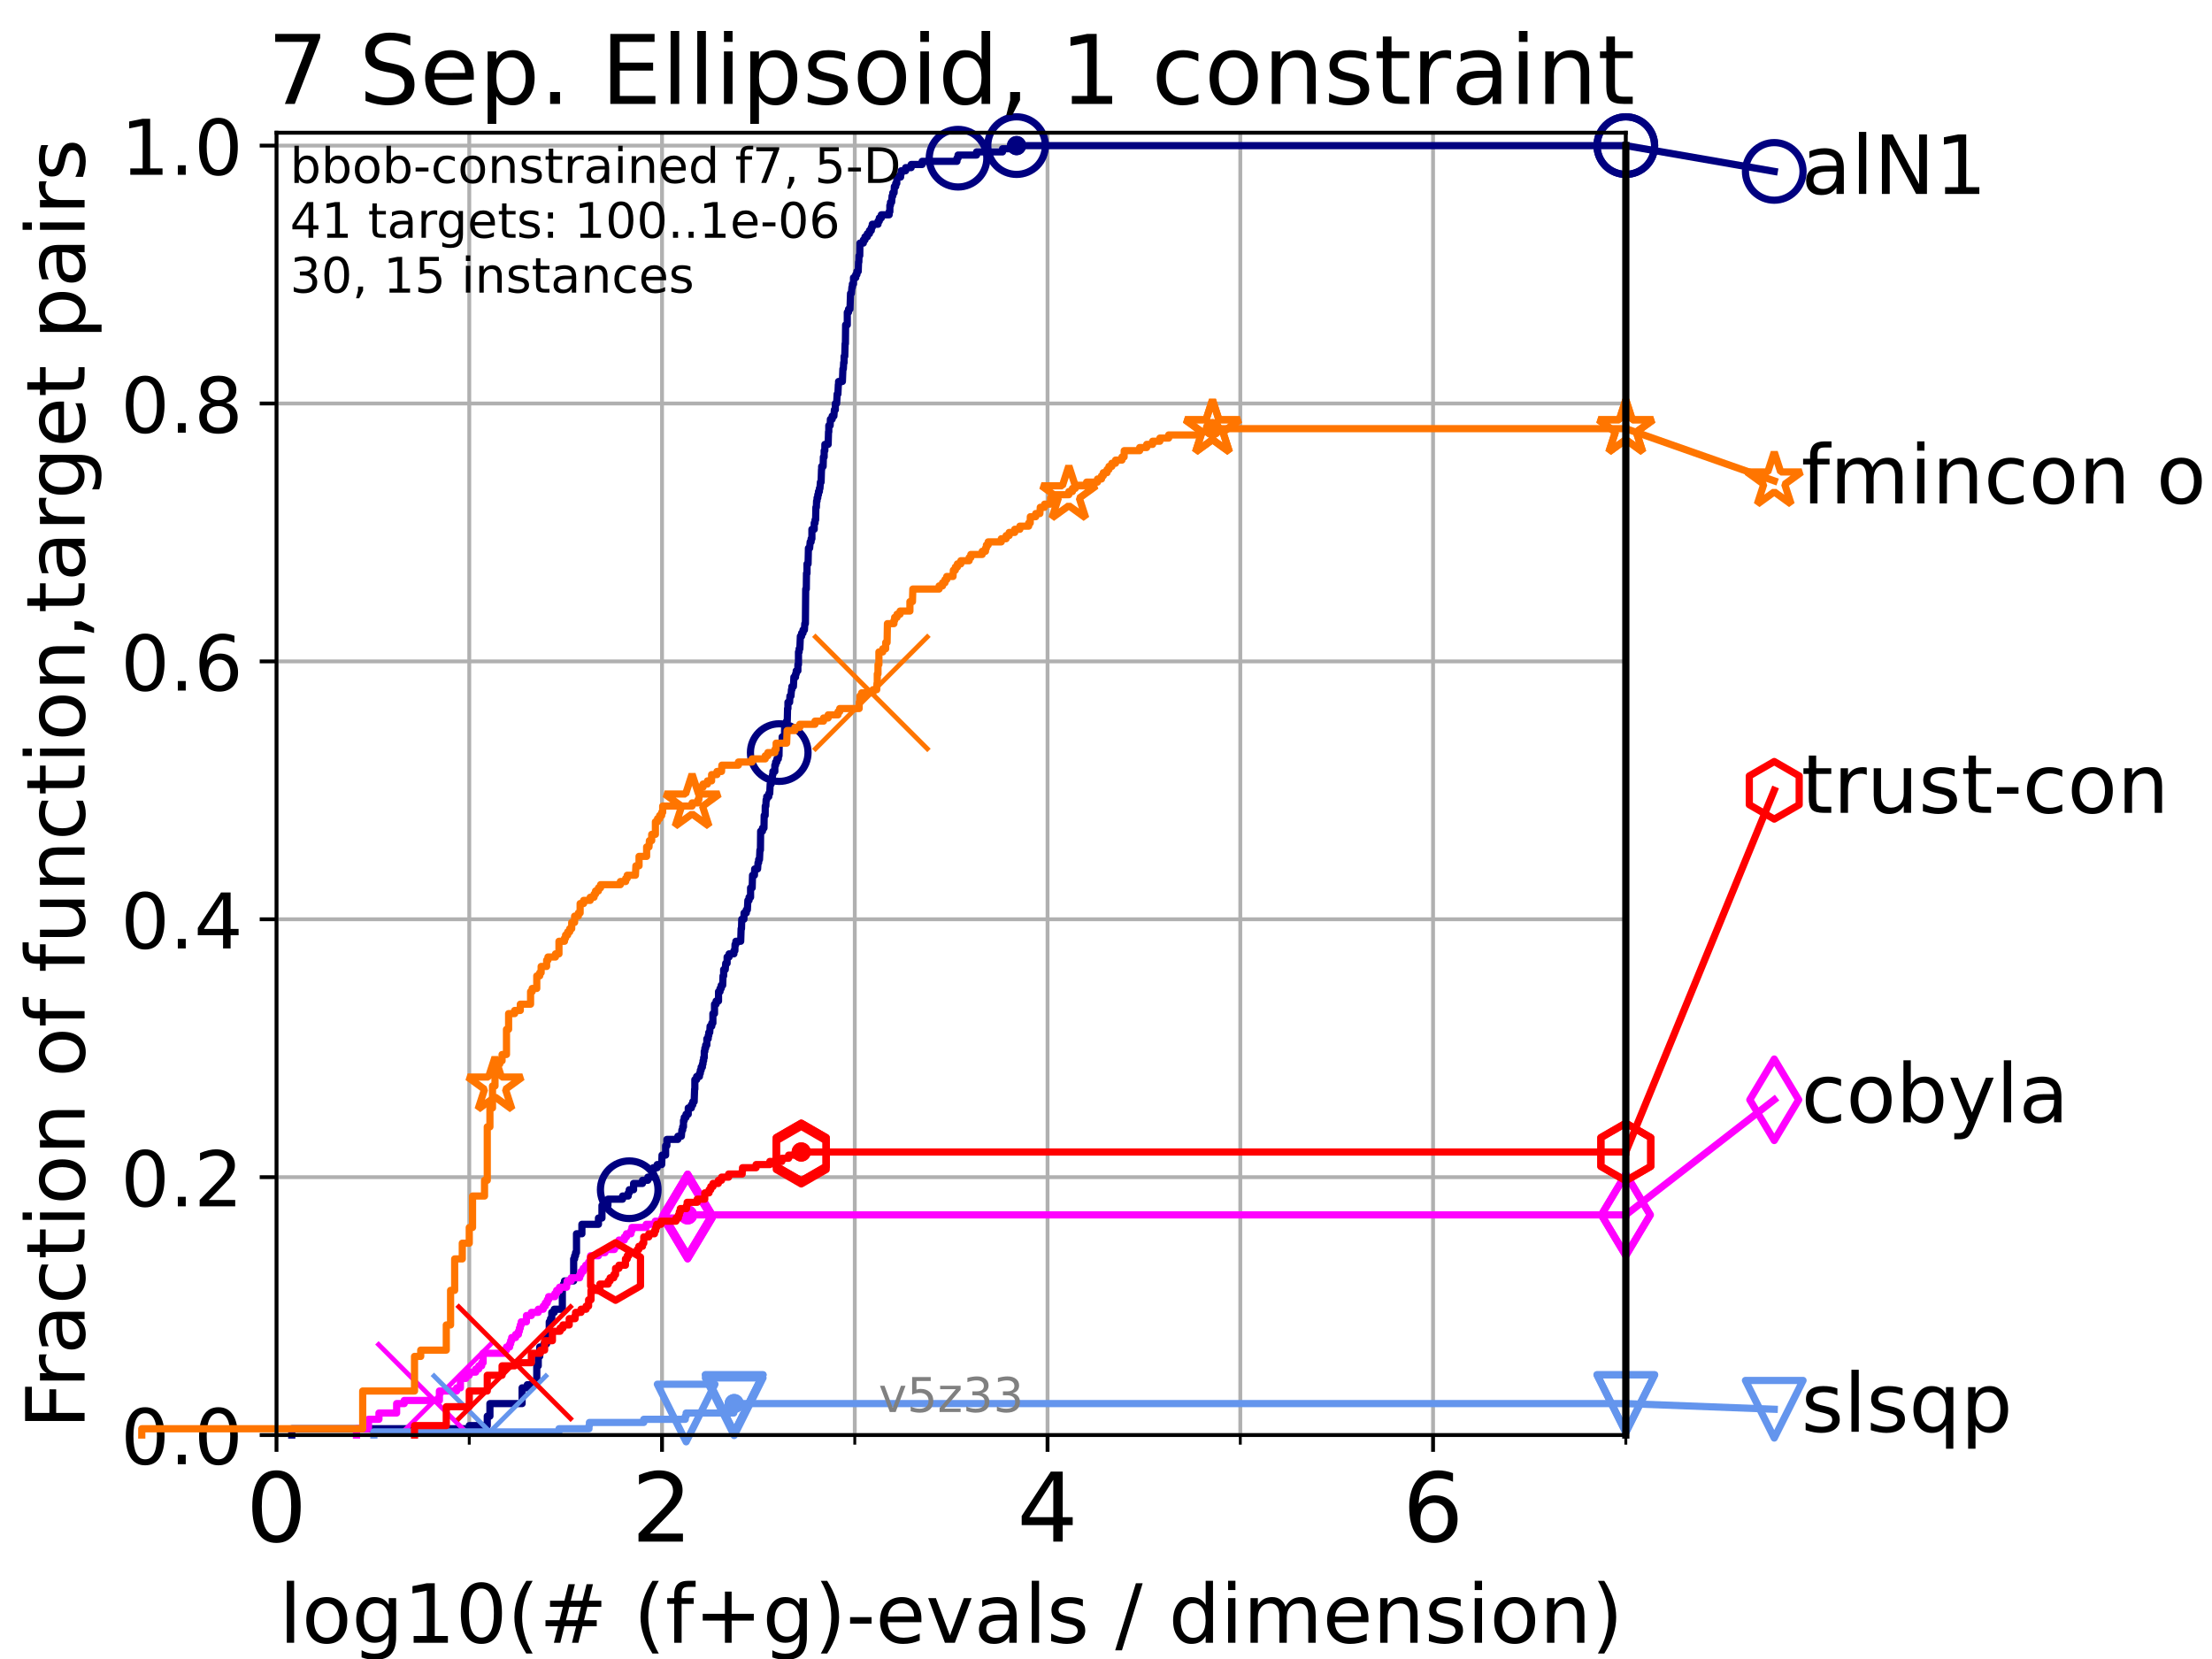 <?xml version="1.0" encoding="utf-8" standalone="no"?>
<!DOCTYPE svg PUBLIC "-//W3C//DTD SVG 1.1//EN"
  "http://www.w3.org/Graphics/SVG/1.1/DTD/svg11.dtd">
<!-- Created with matplotlib (https://matplotlib.org/) -->
<svg height="345.6pt" version="1.1" viewBox="0 0 460.8 345.6" width="460.8pt" xmlns="http://www.w3.org/2000/svg" xmlns:xlink="http://www.w3.org/1999/xlink">
 <defs>
  <style type="text/css">*{stroke-linecap:butt;stroke-linejoin:round;}</style>
 </defs>
 <g id="figure_1">
  <g id="patch_1">
   <path d="M 0 345.6 
L 460.8 345.6 
L 460.8 0 
L 0 0 
z
" style="fill:#ffffff;"/>
  </g>
  <g id="axes_1">
   <g id="patch_2">
    <path d="M 57.6 298.944 
L 338.688 298.944 
L 338.688 27.648 
L 57.6 27.648 
z
" style="fill:#ffffff;"/>
   </g>
   <g id="matplotlib.axis_1">
    <g id="xtick_1">
     <g id="line2d_1">
      <path clip-path="url(#p269d15f062)" d="M 57.6 298.944 
L 57.6 27.648 
" style="fill:none;stroke:#b0b0b0;stroke-linecap:square;stroke-width:0.8;"/>
     </g>
     <g id="line2d_2">
      <defs>
       <path d="M 0 0 
L 0 3.5 
" id="m9324346414" style="stroke:#000000;stroke-width:0.8;"/>
      </defs>
      <g>
       <use style="stroke:#000000;stroke-width:0.8;" x="57.6" xlink:href="#m9324346414" y="298.944"/>
      </g>
     </g>
     <g id="text_1">
      <!-- 0 -->
      <g transform="translate(51.237 321.141)scale(0.2 -0.2)">
       <defs>
        <path d="M 31.781 66.406 
Q 24.172 66.406 20.328 58.906 
Q 16.5 51.422 16.5 36.375 
Q 16.5 21.391 20.328 13.891 
Q 24.172 6.391 31.781 6.391 
Q 39.453 6.391 43.281 13.891 
Q 47.125 21.391 47.125 36.375 
Q 47.125 51.422 43.281 58.906 
Q 39.453 66.406 31.781 66.406 
z
M 31.781 74.219 
Q 44.047 74.219 50.516 64.516 
Q 56.984 54.828 56.984 36.375 
Q 56.984 17.969 50.516 8.266 
Q 44.047 -1.422 31.781 -1.422 
Q 19.531 -1.422 13.062 8.266 
Q 6.594 17.969 6.594 36.375 
Q 6.594 54.828 13.062 64.516 
Q 19.531 74.219 31.781 74.219 
z
" id="DejaVuSans-48"/>
       </defs>
       <use xlink:href="#DejaVuSans-48"/>
      </g>
     </g>
    </g>
    <g id="xtick_2">
     <g id="line2d_3">
      <path clip-path="url(#p269d15f062)" d="M 137.911 298.944 
L 137.911 27.648 
" style="fill:none;stroke:#b0b0b0;stroke-linecap:square;stroke-width:0.8;"/>
     </g>
     <g id="line2d_4">
      <g>
       <use style="stroke:#000000;stroke-width:0.8;" x="137.911" xlink:href="#m9324346414" y="298.944"/>
      </g>
     </g>
     <g id="text_2">
      <!-- 2 -->
      <g transform="translate(131.548 321.141)scale(0.2 -0.2)">
       <defs>
        <path d="M 19.188 8.297 
L 53.609 8.297 
L 53.609 0 
L 7.328 0 
L 7.328 8.297 
Q 12.938 14.109 22.625 23.891 
Q 32.328 33.688 34.812 36.531 
Q 39.547 41.844 41.422 45.531 
Q 43.312 49.219 43.312 52.781 
Q 43.312 58.594 39.234 62.25 
Q 35.156 65.922 28.609 65.922 
Q 23.969 65.922 18.812 64.312 
Q 13.672 62.703 7.812 59.422 
L 7.812 69.391 
Q 13.766 71.781 18.938 73 
Q 24.125 74.219 28.422 74.219 
Q 39.75 74.219 46.484 68.547 
Q 53.219 62.891 53.219 53.422 
Q 53.219 48.922 51.531 44.891 
Q 49.859 40.875 45.406 35.406 
Q 44.188 33.984 37.641 27.219 
Q 31.109 20.453 19.188 8.297 
z
" id="DejaVuSans-50"/>
       </defs>
       <use xlink:href="#DejaVuSans-50"/>
      </g>
     </g>
    </g>
    <g id="xtick_3">
     <g id="line2d_5">
      <path clip-path="url(#p269d15f062)" d="M 218.222 298.944 
L 218.222 27.648 
" style="fill:none;stroke:#b0b0b0;stroke-linecap:square;stroke-width:0.8;"/>
     </g>
     <g id="line2d_6">
      <g>
       <use style="stroke:#000000;stroke-width:0.8;" x="218.222" xlink:href="#m9324346414" y="298.944"/>
      </g>
     </g>
     <g id="text_3">
      <!-- 4 -->
      <g transform="translate(211.859 321.141)scale(0.2 -0.2)">
       <defs>
        <path d="M 37.797 64.312 
L 12.891 25.391 
L 37.797 25.391 
z
M 35.203 72.906 
L 47.609 72.906 
L 47.609 25.391 
L 58.016 25.391 
L 58.016 17.188 
L 47.609 17.188 
L 47.609 0 
L 37.797 0 
L 37.797 17.188 
L 4.891 17.188 
L 4.891 26.703 
z
" id="DejaVuSans-52"/>
       </defs>
       <use xlink:href="#DejaVuSans-52"/>
      </g>
     </g>
    </g>
    <g id="xtick_4">
     <g id="line2d_7">
      <path clip-path="url(#p269d15f062)" d="M 298.533 298.944 
L 298.533 27.648 
" style="fill:none;stroke:#b0b0b0;stroke-linecap:square;stroke-width:0.8;"/>
     </g>
     <g id="line2d_8">
      <g>
       <use style="stroke:#000000;stroke-width:0.8;" x="298.533" xlink:href="#m9324346414" y="298.944"/>
      </g>
     </g>
     <g id="text_4">
      <!-- 6 -->
      <g transform="translate(292.17 321.141)scale(0.2 -0.2)">
       <defs>
        <path d="M 33.016 40.375 
Q 26.375 40.375 22.484 35.828 
Q 18.609 31.297 18.609 23.391 
Q 18.609 15.531 22.484 10.953 
Q 26.375 6.391 33.016 6.391 
Q 39.656 6.391 43.531 10.953 
Q 47.406 15.531 47.406 23.391 
Q 47.406 31.297 43.531 35.828 
Q 39.656 40.375 33.016 40.375 
z
M 52.594 71.297 
L 52.594 62.312 
Q 48.875 64.062 45.094 64.984 
Q 41.312 65.922 37.594 65.922 
Q 27.828 65.922 22.672 59.328 
Q 17.531 52.734 16.797 39.406 
Q 19.672 43.656 24.016 45.922 
Q 28.375 48.188 33.594 48.188 
Q 44.578 48.188 50.953 41.516 
Q 57.328 34.859 57.328 23.391 
Q 57.328 12.156 50.688 5.359 
Q 44.047 -1.422 33.016 -1.422 
Q 20.359 -1.422 13.672 8.266 
Q 6.984 17.969 6.984 36.375 
Q 6.984 53.656 15.188 63.938 
Q 23.391 74.219 37.203 74.219 
Q 40.922 74.219 44.703 73.484 
Q 48.484 72.75 52.594 71.297 
z
" id="DejaVuSans-54"/>
       </defs>
       <use xlink:href="#DejaVuSans-54"/>
      </g>
     </g>
    </g>
    <g id="xtick_5">
     <g id="line2d_9">
      <path clip-path="url(#p269d15f062)" d="M 97.755 298.944 
L 97.755 27.648 
" style="fill:none;stroke:#b0b0b0;stroke-linecap:square;stroke-width:0.8;"/>
     </g>
     <g id="line2d_10">
      <defs>
       <path d="M 0 0 
L 0 2 
" id="m1a09c78053" style="stroke:#000000;stroke-width:0.6;"/>
      </defs>
      <g>
       <use style="stroke:#000000;stroke-width:0.6;" x="97.755" xlink:href="#m1a09c78053" y="298.944"/>
      </g>
     </g>
    </g>
    <g id="xtick_6">
     <g id="line2d_11">
      <path clip-path="url(#p269d15f062)" d="M 178.066 298.944 
L 178.066 27.648 
" style="fill:none;stroke:#b0b0b0;stroke-linecap:square;stroke-width:0.8;"/>
     </g>
     <g id="line2d_12">
      <g>
       <use style="stroke:#000000;stroke-width:0.6;" x="178.066" xlink:href="#m1a09c78053" y="298.944"/>
      </g>
     </g>
    </g>
    <g id="xtick_7">
     <g id="line2d_13">
      <path clip-path="url(#p269d15f062)" d="M 258.377 298.944 
L 258.377 27.648 
" style="fill:none;stroke:#b0b0b0;stroke-linecap:square;stroke-width:0.8;"/>
     </g>
     <g id="line2d_14">
      <g>
       <use style="stroke:#000000;stroke-width:0.6;" x="258.377" xlink:href="#m1a09c78053" y="298.944"/>
      </g>
     </g>
    </g>
    <g id="xtick_8">
     <g id="line2d_15">
      <path clip-path="url(#p269d15f062)" d="M 338.688 298.944 
L 338.688 27.648 
" style="fill:none;stroke:#b0b0b0;stroke-linecap:square;stroke-width:0.8;"/>
     </g>
     <g id="line2d_16">
      <g>
       <use style="stroke:#000000;stroke-width:0.6;" x="338.688" xlink:href="#m1a09c78053" y="298.944"/>
      </g>
     </g>
    </g>
    <g id="text_5">
     <!-- log10(# (f+g)-evals / dimension) -->
     <g transform="translate(58.145 342.218)scale(0.17 -0.17)">
      <defs>
       <path d="M 9.422 75.984 
L 18.406 75.984 
L 18.406 0 
L 9.422 0 
z
" id="DejaVuSans-108"/>
       <path d="M 30.609 48.391 
Q 23.391 48.391 19.188 42.75 
Q 14.984 37.109 14.984 27.297 
Q 14.984 17.484 19.156 11.844 
Q 23.344 6.203 30.609 6.203 
Q 37.797 6.203 41.984 11.859 
Q 46.188 17.531 46.188 27.297 
Q 46.188 37.016 41.984 42.703 
Q 37.797 48.391 30.609 48.391 
z
M 30.609 56 
Q 42.328 56 49.016 48.375 
Q 55.719 40.766 55.719 27.297 
Q 55.719 13.875 49.016 6.219 
Q 42.328 -1.422 30.609 -1.422 
Q 18.844 -1.422 12.172 6.219 
Q 5.516 13.875 5.516 27.297 
Q 5.516 40.766 12.172 48.375 
Q 18.844 56 30.609 56 
z
" id="DejaVuSans-111"/>
       <path d="M 45.406 27.984 
Q 45.406 37.75 41.375 43.109 
Q 37.359 48.484 30.078 48.484 
Q 22.859 48.484 18.828 43.109 
Q 14.797 37.75 14.797 27.984 
Q 14.797 18.266 18.828 12.891 
Q 22.859 7.516 30.078 7.516 
Q 37.359 7.516 41.375 12.891 
Q 45.406 18.266 45.406 27.984 
z
M 54.391 6.781 
Q 54.391 -7.172 48.188 -13.984 
Q 42 -20.797 29.203 -20.797 
Q 24.469 -20.797 20.266 -20.094 
Q 16.062 -19.391 12.109 -17.922 
L 12.109 -9.188 
Q 16.062 -11.328 19.922 -12.344 
Q 23.781 -13.375 27.781 -13.375 
Q 36.625 -13.375 41.016 -8.766 
Q 45.406 -4.156 45.406 5.172 
L 45.406 9.625 
Q 42.625 4.781 38.281 2.391 
Q 33.938 0 27.875 0 
Q 17.828 0 11.672 7.656 
Q 5.516 15.328 5.516 27.984 
Q 5.516 40.672 11.672 48.328 
Q 17.828 56 27.875 56 
Q 33.938 56 38.281 53.609 
Q 42.625 51.219 45.406 46.391 
L 45.406 54.688 
L 54.391 54.688 
z
" id="DejaVuSans-103"/>
       <path d="M 12.406 8.297 
L 28.516 8.297 
L 28.516 63.922 
L 10.984 60.406 
L 10.984 69.391 
L 28.422 72.906 
L 38.281 72.906 
L 38.281 8.297 
L 54.391 8.297 
L 54.391 0 
L 12.406 0 
z
" id="DejaVuSans-49"/>
       <path d="M 31 75.875 
Q 24.469 64.656 21.281 53.656 
Q 18.109 42.672 18.109 31.391 
Q 18.109 20.125 21.312 9.062 
Q 24.516 -2 31 -13.188 
L 23.188 -13.188 
Q 15.875 -1.703 12.234 9.375 
Q 8.594 20.453 8.594 31.391 
Q 8.594 42.281 12.203 53.312 
Q 15.828 64.359 23.188 75.875 
z
" id="DejaVuSans-40"/>
       <path d="M 51.125 44 
L 36.922 44 
L 32.812 27.688 
L 47.125 27.688 
z
M 43.797 71.781 
L 38.719 51.516 
L 52.984 51.516 
L 58.109 71.781 
L 65.922 71.781 
L 60.891 51.516 
L 76.125 51.516 
L 76.125 44 
L 58.984 44 
L 54.984 27.688 
L 70.516 27.688 
L 70.516 20.219 
L 53.078 20.219 
L 48 0 
L 40.188 0 
L 45.219 20.219 
L 30.906 20.219 
L 25.875 0 
L 18.016 0 
L 23.094 20.219 
L 7.719 20.219 
L 7.719 27.688 
L 24.906 27.688 
L 29 44 
L 13.281 44 
L 13.281 51.516 
L 30.906 51.516 
L 35.891 71.781 
z
" id="DejaVuSans-35"/>
       <path id="DejaVuSans-32"/>
       <path d="M 37.109 75.984 
L 37.109 68.5 
L 28.516 68.5 
Q 23.688 68.5 21.797 66.547 
Q 19.922 64.594 19.922 59.516 
L 19.922 54.688 
L 34.719 54.688 
L 34.719 47.703 
L 19.922 47.703 
L 19.922 0 
L 10.891 0 
L 10.891 47.703 
L 2.297 47.703 
L 2.297 54.688 
L 10.891 54.688 
L 10.891 58.5 
Q 10.891 67.625 15.141 71.797 
Q 19.391 75.984 28.609 75.984 
z
" id="DejaVuSans-102"/>
       <path d="M 46 62.703 
L 46 35.5 
L 73.188 35.5 
L 73.188 27.203 
L 46 27.203 
L 46 0 
L 37.797 0 
L 37.797 27.203 
L 10.594 27.203 
L 10.594 35.5 
L 37.797 35.5 
L 37.797 62.703 
z
" id="DejaVuSans-43"/>
       <path d="M 8.016 75.875 
L 15.828 75.875 
Q 23.141 64.359 26.781 53.312 
Q 30.422 42.281 30.422 31.391 
Q 30.422 20.453 26.781 9.375 
Q 23.141 -1.703 15.828 -13.188 
L 8.016 -13.188 
Q 14.5 -2 17.703 9.062 
Q 20.906 20.125 20.906 31.391 
Q 20.906 42.672 17.703 53.656 
Q 14.5 64.656 8.016 75.875 
z
" id="DejaVuSans-41"/>
       <path d="M 4.891 31.391 
L 31.203 31.391 
L 31.203 23.391 
L 4.891 23.391 
z
" id="DejaVuSans-45"/>
       <path d="M 56.203 29.594 
L 56.203 25.203 
L 14.891 25.203 
Q 15.484 15.922 20.484 11.062 
Q 25.484 6.203 34.422 6.203 
Q 39.594 6.203 44.453 7.469 
Q 49.312 8.734 54.109 11.281 
L 54.109 2.781 
Q 49.266 0.734 44.188 -0.344 
Q 39.109 -1.422 33.891 -1.422 
Q 20.797 -1.422 13.156 6.188 
Q 5.516 13.812 5.516 26.812 
Q 5.516 40.234 12.766 48.109 
Q 20.016 56 32.328 56 
Q 43.359 56 49.781 48.891 
Q 56.203 41.797 56.203 29.594 
z
M 47.219 32.234 
Q 47.125 39.594 43.094 43.984 
Q 39.062 48.391 32.422 48.391 
Q 24.906 48.391 20.391 44.141 
Q 15.875 39.891 15.188 32.172 
z
" id="DejaVuSans-101"/>
       <path d="M 2.984 54.688 
L 12.5 54.688 
L 29.594 8.797 
L 46.688 54.688 
L 56.203 54.688 
L 35.688 0 
L 23.484 0 
z
" id="DejaVuSans-118"/>
       <path d="M 34.281 27.484 
Q 23.391 27.484 19.188 25 
Q 14.984 22.516 14.984 16.5 
Q 14.984 11.719 18.141 8.906 
Q 21.297 6.109 26.703 6.109 
Q 34.188 6.109 38.703 11.406 
Q 43.219 16.703 43.219 25.484 
L 43.219 27.484 
z
M 52.203 31.203 
L 52.203 0 
L 43.219 0 
L 43.219 8.297 
Q 40.141 3.328 35.547 0.953 
Q 30.953 -1.422 24.312 -1.422 
Q 15.922 -1.422 10.953 3.297 
Q 6 8.016 6 15.922 
Q 6 25.141 12.172 29.828 
Q 18.359 34.516 30.609 34.516 
L 43.219 34.516 
L 43.219 35.406 
Q 43.219 41.609 39.141 45 
Q 35.062 48.391 27.688 48.391 
Q 23 48.391 18.547 47.266 
Q 14.109 46.141 10.016 43.891 
L 10.016 52.203 
Q 14.938 54.109 19.578 55.047 
Q 24.219 56 28.609 56 
Q 40.484 56 46.344 49.844 
Q 52.203 43.703 52.203 31.203 
z
" id="DejaVuSans-97"/>
       <path d="M 44.281 53.078 
L 44.281 44.578 
Q 40.484 46.531 36.375 47.5 
Q 32.281 48.484 27.875 48.484 
Q 21.188 48.484 17.844 46.438 
Q 14.5 44.391 14.5 40.281 
Q 14.5 37.156 16.891 35.375 
Q 19.281 33.594 26.516 31.984 
L 29.594 31.297 
Q 39.156 29.25 43.188 25.516 
Q 47.219 21.781 47.219 15.094 
Q 47.219 7.469 41.188 3.016 
Q 35.156 -1.422 24.609 -1.422 
Q 20.219 -1.422 15.453 -0.562 
Q 10.688 0.297 5.422 2 
L 5.422 11.281 
Q 10.406 8.688 15.234 7.391 
Q 20.062 6.109 24.812 6.109 
Q 31.156 6.109 34.562 8.281 
Q 37.984 10.453 37.984 14.406 
Q 37.984 18.062 35.516 20.016 
Q 33.062 21.969 24.703 23.781 
L 21.578 24.516 
Q 13.234 26.266 9.516 29.906 
Q 5.812 33.547 5.812 39.891 
Q 5.812 47.609 11.281 51.797 
Q 16.75 56 26.812 56 
Q 31.781 56 36.172 55.266 
Q 40.578 54.547 44.281 53.078 
z
" id="DejaVuSans-115"/>
       <path d="M 25.391 72.906 
L 33.688 72.906 
L 8.297 -9.281 
L 0 -9.281 
z
" id="DejaVuSans-47"/>
       <path d="M 45.406 46.391 
L 45.406 75.984 
L 54.391 75.984 
L 54.391 0 
L 45.406 0 
L 45.406 8.203 
Q 42.578 3.328 38.25 0.953 
Q 33.938 -1.422 27.875 -1.422 
Q 17.969 -1.422 11.734 6.484 
Q 5.516 14.406 5.516 27.297 
Q 5.516 40.188 11.734 48.094 
Q 17.969 56 27.875 56 
Q 33.938 56 38.25 53.625 
Q 42.578 51.266 45.406 46.391 
z
M 14.797 27.297 
Q 14.797 17.391 18.875 11.75 
Q 22.953 6.109 30.078 6.109 
Q 37.203 6.109 41.297 11.75 
Q 45.406 17.391 45.406 27.297 
Q 45.406 37.203 41.297 42.844 
Q 37.203 48.484 30.078 48.484 
Q 22.953 48.484 18.875 42.844 
Q 14.797 37.203 14.797 27.297 
z
" id="DejaVuSans-100"/>
       <path d="M 9.422 54.688 
L 18.406 54.688 
L 18.406 0 
L 9.422 0 
z
M 9.422 75.984 
L 18.406 75.984 
L 18.406 64.594 
L 9.422 64.594 
z
" id="DejaVuSans-105"/>
       <path d="M 52 44.188 
Q 55.375 50.25 60.062 53.125 
Q 64.75 56 71.094 56 
Q 79.641 56 84.281 50.016 
Q 88.922 44.047 88.922 33.016 
L 88.922 0 
L 79.891 0 
L 79.891 32.719 
Q 79.891 40.578 77.094 44.375 
Q 74.312 48.188 68.609 48.188 
Q 61.625 48.188 57.562 43.547 
Q 53.516 38.922 53.516 30.906 
L 53.516 0 
L 44.484 0 
L 44.484 32.719 
Q 44.484 40.625 41.703 44.406 
Q 38.922 48.188 33.109 48.188 
Q 26.219 48.188 22.156 43.531 
Q 18.109 38.875 18.109 30.906 
L 18.109 0 
L 9.078 0 
L 9.078 54.688 
L 18.109 54.688 
L 18.109 46.188 
Q 21.188 51.219 25.484 53.609 
Q 29.781 56 35.688 56 
Q 41.656 56 45.828 52.969 
Q 50 49.953 52 44.188 
z
" id="DejaVuSans-109"/>
       <path d="M 54.891 33.016 
L 54.891 0 
L 45.906 0 
L 45.906 32.719 
Q 45.906 40.484 42.875 44.328 
Q 39.844 48.188 33.797 48.188 
Q 26.516 48.188 22.312 43.547 
Q 18.109 38.922 18.109 30.906 
L 18.109 0 
L 9.078 0 
L 9.078 54.688 
L 18.109 54.688 
L 18.109 46.188 
Q 21.344 51.125 25.703 53.562 
Q 30.078 56 35.797 56 
Q 45.219 56 50.047 50.172 
Q 54.891 44.344 54.891 33.016 
z
" id="DejaVuSans-110"/>
      </defs>
      <use xlink:href="#DejaVuSans-108"/>
      <use x="27.783" xlink:href="#DejaVuSans-111"/>
      <use x="88.965" xlink:href="#DejaVuSans-103"/>
      <use x="152.441" xlink:href="#DejaVuSans-49"/>
      <use x="216.064" xlink:href="#DejaVuSans-48"/>
      <use x="279.688" xlink:href="#DejaVuSans-40"/>
      <use x="318.701" xlink:href="#DejaVuSans-35"/>
      <use x="402.49" xlink:href="#DejaVuSans-32"/>
      <use x="434.277" xlink:href="#DejaVuSans-40"/>
      <use x="473.291" xlink:href="#DejaVuSans-102"/>
      <use x="508.496" xlink:href="#DejaVuSans-43"/>
      <use x="592.285" xlink:href="#DejaVuSans-103"/>
      <use x="655.762" xlink:href="#DejaVuSans-41"/>
      <use x="694.775" xlink:href="#DejaVuSans-45"/>
      <use x="730.859" xlink:href="#DejaVuSans-101"/>
      <use x="792.383" xlink:href="#DejaVuSans-118"/>
      <use x="851.562" xlink:href="#DejaVuSans-97"/>
      <use x="912.842" xlink:href="#DejaVuSans-108"/>
      <use x="940.625" xlink:href="#DejaVuSans-115"/>
      <use x="992.725" xlink:href="#DejaVuSans-32"/>
      <use x="1024.512" xlink:href="#DejaVuSans-47"/>
      <use x="1058.203" xlink:href="#DejaVuSans-32"/>
      <use x="1089.99" xlink:href="#DejaVuSans-100"/>
      <use x="1153.467" xlink:href="#DejaVuSans-105"/>
      <use x="1181.25" xlink:href="#DejaVuSans-109"/>
      <use x="1278.662" xlink:href="#DejaVuSans-101"/>
      <use x="1340.186" xlink:href="#DejaVuSans-110"/>
      <use x="1403.564" xlink:href="#DejaVuSans-115"/>
      <use x="1455.664" xlink:href="#DejaVuSans-105"/>
      <use x="1483.447" xlink:href="#DejaVuSans-111"/>
      <use x="1544.629" xlink:href="#DejaVuSans-110"/>
      <use x="1608.008" xlink:href="#DejaVuSans-41"/>
     </g>
    </g>
   </g>
   <g id="matplotlib.axis_2">
    <g id="ytick_1">
     <g id="line2d_17">
      <path clip-path="url(#p269d15f062)" d="M 57.6 298.944 
L 338.688 298.944 
" style="fill:none;stroke:#b0b0b0;stroke-linecap:square;stroke-width:0.8;"/>
     </g>
     <g id="line2d_18">
      <defs>
       <path d="M 0 0 
L -3.5 0 
" id="m89999d0bdc" style="stroke:#000000;stroke-width:0.8;"/>
      </defs>
      <g>
       <use style="stroke:#000000;stroke-width:0.8;" x="57.6" xlink:href="#m89999d0bdc" y="298.944"/>
      </g>
     </g>
     <g id="text_6">
      <!-- 0.0 -->
      <g transform="translate(25.155 305.023)scale(0.16 -0.16)">
       <defs>
        <path d="M 10.688 12.406 
L 21 12.406 
L 21 0 
L 10.688 0 
z
" id="DejaVuSans-46"/>
       </defs>
       <use xlink:href="#DejaVuSans-48"/>
       <use x="63.623" xlink:href="#DejaVuSans-46"/>
       <use x="95.41" xlink:href="#DejaVuSans-48"/>
      </g>
     </g>
    </g>
    <g id="ytick_2">
     <g id="line2d_19">
      <path clip-path="url(#p269d15f062)" d="M 57.6 245.222 
L 338.688 245.222 
" style="fill:none;stroke:#b0b0b0;stroke-linecap:square;stroke-width:0.8;"/>
     </g>
     <g id="line2d_20">
      <g>
       <use style="stroke:#000000;stroke-width:0.8;" x="57.6" xlink:href="#m89999d0bdc" y="245.222"/>
      </g>
     </g>
     <g id="text_7">
      <!-- 0.2 -->
      <g transform="translate(25.155 251.301)scale(0.16 -0.16)">
       <use xlink:href="#DejaVuSans-48"/>
       <use x="63.623" xlink:href="#DejaVuSans-46"/>
       <use x="95.41" xlink:href="#DejaVuSans-50"/>
      </g>
     </g>
    </g>
    <g id="ytick_3">
     <g id="line2d_21">
      <path clip-path="url(#p269d15f062)" d="M 57.6 191.5 
L 338.688 191.5 
" style="fill:none;stroke:#b0b0b0;stroke-linecap:square;stroke-width:0.8;"/>
     </g>
     <g id="line2d_22">
      <g>
       <use style="stroke:#000000;stroke-width:0.8;" x="57.6" xlink:href="#m89999d0bdc" y="191.5"/>
      </g>
     </g>
     <g id="text_8">
      <!-- 0.4 -->
      <g transform="translate(25.155 197.579)scale(0.16 -0.16)">
       <use xlink:href="#DejaVuSans-48"/>
       <use x="63.623" xlink:href="#DejaVuSans-46"/>
       <use x="95.41" xlink:href="#DejaVuSans-52"/>
      </g>
     </g>
    </g>
    <g id="ytick_4">
     <g id="line2d_23">
      <path clip-path="url(#p269d15f062)" d="M 57.6 137.778 
L 338.688 137.778 
" style="fill:none;stroke:#b0b0b0;stroke-linecap:square;stroke-width:0.8;"/>
     </g>
     <g id="line2d_24">
      <g>
       <use style="stroke:#000000;stroke-width:0.8;" x="57.6" xlink:href="#m89999d0bdc" y="137.778"/>
      </g>
     </g>
     <g id="text_9">
      <!-- 0.6 -->
      <g transform="translate(25.155 143.857)scale(0.16 -0.16)">
       <use xlink:href="#DejaVuSans-48"/>
       <use x="63.623" xlink:href="#DejaVuSans-46"/>
       <use x="95.41" xlink:href="#DejaVuSans-54"/>
      </g>
     </g>
    </g>
    <g id="ytick_5">
     <g id="line2d_25">
      <path clip-path="url(#p269d15f062)" d="M 57.6 84.056 
L 338.688 84.056 
" style="fill:none;stroke:#b0b0b0;stroke-linecap:square;stroke-width:0.8;"/>
     </g>
     <g id="line2d_26">
      <g>
       <use style="stroke:#000000;stroke-width:0.8;" x="57.6" xlink:href="#m89999d0bdc" y="84.056"/>
      </g>
     </g>
     <g id="text_10">
      <!-- 0.8 -->
      <g transform="translate(25.155 90.135)scale(0.16 -0.16)">
       <defs>
        <path d="M 31.781 34.625 
Q 24.75 34.625 20.719 30.859 
Q 16.703 27.094 16.703 20.516 
Q 16.703 13.922 20.719 10.156 
Q 24.75 6.391 31.781 6.391 
Q 38.812 6.391 42.859 10.172 
Q 46.922 13.969 46.922 20.516 
Q 46.922 27.094 42.891 30.859 
Q 38.875 34.625 31.781 34.625 
z
M 21.922 38.812 
Q 15.578 40.375 12.031 44.719 
Q 8.5 49.078 8.5 55.328 
Q 8.5 64.062 14.719 69.141 
Q 20.953 74.219 31.781 74.219 
Q 42.672 74.219 48.875 69.141 
Q 55.078 64.062 55.078 55.328 
Q 55.078 49.078 51.531 44.719 
Q 48 40.375 41.703 38.812 
Q 48.828 37.156 52.797 32.312 
Q 56.781 27.484 56.781 20.516 
Q 56.781 9.906 50.312 4.234 
Q 43.844 -1.422 31.781 -1.422 
Q 19.734 -1.422 13.25 4.234 
Q 6.781 9.906 6.781 20.516 
Q 6.781 27.484 10.781 32.312 
Q 14.797 37.156 21.922 38.812 
z
M 18.312 54.391 
Q 18.312 48.734 21.844 45.562 
Q 25.391 42.391 31.781 42.391 
Q 38.141 42.391 41.719 45.562 
Q 45.312 48.734 45.312 54.391 
Q 45.312 60.062 41.719 63.234 
Q 38.141 66.406 31.781 66.406 
Q 25.391 66.406 21.844 63.234 
Q 18.312 60.062 18.312 54.391 
z
" id="DejaVuSans-56"/>
       </defs>
       <use xlink:href="#DejaVuSans-48"/>
       <use x="63.623" xlink:href="#DejaVuSans-46"/>
       <use x="95.41" xlink:href="#DejaVuSans-56"/>
      </g>
     </g>
    </g>
    <g id="ytick_6">
     <g id="line2d_27">
      <path clip-path="url(#p269d15f062)" d="M 57.6 30.334 
L 338.688 30.334 
" style="fill:none;stroke:#b0b0b0;stroke-linecap:square;stroke-width:0.8;"/>
     </g>
     <g id="line2d_28">
      <g>
       <use style="stroke:#000000;stroke-width:0.8;" x="57.6" xlink:href="#m89999d0bdc" y="30.334"/>
      </g>
     </g>
     <g id="text_11">
      <!-- 1.0 -->
      <g transform="translate(25.155 36.413)scale(0.16 -0.16)">
       <use xlink:href="#DejaVuSans-49"/>
       <use x="63.623" xlink:href="#DejaVuSans-46"/>
       <use x="95.41" xlink:href="#DejaVuSans-48"/>
      </g>
     </g>
    </g>
    <g id="text_12">
     <!-- Fraction of function,target pairs -->
     <g transform="translate(17.62 297.681)rotate(-90)scale(0.17 -0.17)">
      <defs>
       <path d="M 9.812 72.906 
L 51.703 72.906 
L 51.703 64.594 
L 19.672 64.594 
L 19.672 43.109 
L 48.578 43.109 
L 48.578 34.812 
L 19.672 34.812 
L 19.672 0 
L 9.812 0 
z
" id="DejaVuSans-70"/>
       <path d="M 41.109 46.297 
Q 39.594 47.172 37.812 47.578 
Q 36.031 48 33.891 48 
Q 26.266 48 22.188 43.047 
Q 18.109 38.094 18.109 28.812 
L 18.109 0 
L 9.078 0 
L 9.078 54.688 
L 18.109 54.688 
L 18.109 46.188 
Q 20.953 51.172 25.484 53.578 
Q 30.031 56 36.531 56 
Q 37.453 56 38.578 55.875 
Q 39.703 55.766 41.062 55.516 
z
" id="DejaVuSans-114"/>
       <path d="M 48.781 52.594 
L 48.781 44.188 
Q 44.969 46.297 41.141 47.344 
Q 37.312 48.391 33.406 48.391 
Q 24.656 48.391 19.812 42.844 
Q 14.984 37.312 14.984 27.297 
Q 14.984 17.281 19.812 11.734 
Q 24.656 6.203 33.406 6.203 
Q 37.312 6.203 41.141 7.25 
Q 44.969 8.297 48.781 10.406 
L 48.781 2.094 
Q 45.016 0.344 40.984 -0.531 
Q 36.969 -1.422 32.422 -1.422 
Q 20.062 -1.422 12.781 6.344 
Q 5.516 14.109 5.516 27.297 
Q 5.516 40.672 12.859 48.328 
Q 20.219 56 33.016 56 
Q 37.156 56 41.109 55.141 
Q 45.062 54.297 48.781 52.594 
z
" id="DejaVuSans-99"/>
       <path d="M 18.312 70.219 
L 18.312 54.688 
L 36.812 54.688 
L 36.812 47.703 
L 18.312 47.703 
L 18.312 18.016 
Q 18.312 11.328 20.141 9.422 
Q 21.969 7.516 27.594 7.516 
L 36.812 7.516 
L 36.812 0 
L 27.594 0 
Q 17.188 0 13.234 3.875 
Q 9.281 7.766 9.281 18.016 
L 9.281 47.703 
L 2.688 47.703 
L 2.688 54.688 
L 9.281 54.688 
L 9.281 70.219 
z
" id="DejaVuSans-116"/>
       <path d="M 8.5 21.578 
L 8.5 54.688 
L 17.484 54.688 
L 17.484 21.922 
Q 17.484 14.156 20.5 10.266 
Q 23.531 6.391 29.594 6.391 
Q 36.859 6.391 41.078 11.031 
Q 45.312 15.672 45.312 23.688 
L 45.312 54.688 
L 54.297 54.688 
L 54.297 0 
L 45.312 0 
L 45.312 8.406 
Q 42.047 3.422 37.719 1 
Q 33.406 -1.422 27.688 -1.422 
Q 18.266 -1.422 13.375 4.438 
Q 8.5 10.297 8.5 21.578 
z
M 31.109 56 
z
" id="DejaVuSans-117"/>
       <path d="M 11.719 12.406 
L 22.016 12.406 
L 22.016 4 
L 14.016 -11.625 
L 7.719 -11.625 
L 11.719 4 
z
" id="DejaVuSans-44"/>
       <path d="M 18.109 8.203 
L 18.109 -20.797 
L 9.078 -20.797 
L 9.078 54.688 
L 18.109 54.688 
L 18.109 46.391 
Q 20.953 51.266 25.266 53.625 
Q 29.594 56 35.594 56 
Q 45.562 56 51.781 48.094 
Q 58.016 40.188 58.016 27.297 
Q 58.016 14.406 51.781 6.484 
Q 45.562 -1.422 35.594 -1.422 
Q 29.594 -1.422 25.266 0.953 
Q 20.953 3.328 18.109 8.203 
z
M 48.688 27.297 
Q 48.688 37.203 44.609 42.844 
Q 40.531 48.484 33.406 48.484 
Q 26.266 48.484 22.188 42.844 
Q 18.109 37.203 18.109 27.297 
Q 18.109 17.391 22.188 11.75 
Q 26.266 6.109 33.406 6.109 
Q 40.531 6.109 44.609 11.75 
Q 48.688 17.391 48.688 27.297 
z
" id="DejaVuSans-112"/>
      </defs>
      <use xlink:href="#DejaVuSans-70"/>
      <use x="50.27" xlink:href="#DejaVuSans-114"/>
      <use x="91.383" xlink:href="#DejaVuSans-97"/>
      <use x="152.662" xlink:href="#DejaVuSans-99"/>
      <use x="207.643" xlink:href="#DejaVuSans-116"/>
      <use x="246.852" xlink:href="#DejaVuSans-105"/>
      <use x="274.635" xlink:href="#DejaVuSans-111"/>
      <use x="335.816" xlink:href="#DejaVuSans-110"/>
      <use x="399.195" xlink:href="#DejaVuSans-32"/>
      <use x="430.982" xlink:href="#DejaVuSans-111"/>
      <use x="492.164" xlink:href="#DejaVuSans-102"/>
      <use x="527.369" xlink:href="#DejaVuSans-32"/>
      <use x="559.156" xlink:href="#DejaVuSans-102"/>
      <use x="594.361" xlink:href="#DejaVuSans-117"/>
      <use x="657.74" xlink:href="#DejaVuSans-110"/>
      <use x="721.119" xlink:href="#DejaVuSans-99"/>
      <use x="776.1" xlink:href="#DejaVuSans-116"/>
      <use x="815.309" xlink:href="#DejaVuSans-105"/>
      <use x="843.092" xlink:href="#DejaVuSans-111"/>
      <use x="904.273" xlink:href="#DejaVuSans-110"/>
      <use x="967.652" xlink:href="#DejaVuSans-44"/>
      <use x="999.439" xlink:href="#DejaVuSans-116"/>
      <use x="1038.648" xlink:href="#DejaVuSans-97"/>
      <use x="1099.928" xlink:href="#DejaVuSans-114"/>
      <use x="1139.291" xlink:href="#DejaVuSans-103"/>
      <use x="1202.768" xlink:href="#DejaVuSans-101"/>
      <use x="1264.291" xlink:href="#DejaVuSans-116"/>
      <use x="1303.5" xlink:href="#DejaVuSans-32"/>
      <use x="1335.287" xlink:href="#DejaVuSans-112"/>
      <use x="1398.764" xlink:href="#DejaVuSans-97"/>
      <use x="1460.043" xlink:href="#DejaVuSans-105"/>
      <use x="1487.826" xlink:href="#DejaVuSans-114"/>
      <use x="1528.939" xlink:href="#DejaVuSans-115"/>
     </g>
    </g>
   </g>
   <g id="line2d_29">
    <defs>
     <path d="M 0 1.5 
C 0.398 1.5 0.779 1.342 1.061 1.061 
C 1.342 0.779 1.5 0.398 1.5 0 
C 1.5 -0.398 1.342 -0.779 1.061 -1.061 
C 0.779 -1.342 0.398 -1.5 0 -1.5 
C -0.398 -1.5 -0.779 -1.342 -1.061 -1.061 
C -1.342 -0.779 -1.5 -0.398 -1.5 0 
C -1.5 0.398 -1.342 0.779 -1.061 1.061 
C -0.779 1.342 -0.398 1.5 0 1.5 
z
" id="m7f2a887f4a" style="stroke:#000080;"/>
    </defs>
    <g>
     <use style="fill:#000080;stroke:#000080;" x="211.772" xlink:href="#m7f2a887f4a" y="30.334"/>
     <use style="fill:#000080;stroke:#000080;" x="211.772" xlink:href="#m7f2a887f4a" y="30.334"/>
    </g>
   </g>
   <g id="line2d_30">
    <path d="M 60.78 298.944 
L 60.78 297.634 
L 97.755 297.634 
L 97.755 296.979 
L 101.507 296.979 
L 101.507 295.013 
L 102.06 295.013 
L 102.06 292.393 
L 108.764 292.393 
L 108.764 289.117 
L 109.843 289.117 
L 109.843 288.462 
L 111.186 288.462 
L 111.186 287.807 
L 111.82 287.807 
L 111.82 284.531 
L 112.128 284.531 
L 112.128 282.565 
L 112.432 282.565 
L 112.432 280.6 
L 113.311 280.6 
L 113.311 279.945 
L 113.874 279.945 
L 113.874 277.979 
L 114.419 277.979 
L 114.419 275.359 
L 114.685 275.359 
L 114.685 274.704 
L 114.947 274.704 
L 114.947 273.393 
L 115.46 273.393 
L 115.46 272.738 
L 117.145 272.738 
L 117.145 268.152 
L 117.373 268.152 
L 117.373 267.497 
L 117.598 267.497 
L 117.598 266.842 
L 119.503 266.842 
L 119.503 262.256 
L 119.702 262.256 
L 119.702 261.601 
L 119.899 261.601 
L 119.899 260.946 
L 120.094 260.946 
L 120.094 257.015 
L 121.219 257.015 
L 121.219 255.049 
L 124.669 255.049 
L 124.669 253.739 
L 125.399 253.739 
L 125.399 251.118 
L 126.64 251.118 
L 126.64 249.808 
L 129.686 249.808 
L 129.686 249.153 
L 130.875 249.153 
L 130.875 248.498 
L 131.082 248.498 
L 131.082 247.843 
L 131.987 247.843 
L 131.987 246.532 
L 133.844 246.532 
L 133.844 245.877 
L 134.953 245.877 
L 134.953 245.222 
L 136.073 245.222 
L 136.073 243.257 
L 136.906 243.257 
L 136.906 242.601 
L 137.841 242.601 
L 137.911 240.636 
L 138.662 240.636 
L 138.662 238.671 
L 138.927 238.671 
L 138.927 237.36 
L 141.206 237.36 
L 141.206 236.705 
L 141.941 236.705 
L 142.052 235.395 
L 142.216 235.395 
L 142.216 234.74 
L 142.379 234.74 
L 142.379 233.429 
L 142.54 233.429 
L 142.54 232.774 
L 142.91 232.774 
L 142.91 232.119 
L 143.375 232.119 
L 143.375 230.809 
L 144.026 230.809 
L 144.026 230.154 
L 144.318 230.154 
L 144.318 229.499 
L 144.606 229.499 
L 144.701 226.878 
L 144.748 226.878 
L 144.748 224.912 
L 145.121 224.912 
L 145.121 224.257 
L 145.711 224.257 
L 145.711 223.602 
L 145.888 223.602 
L 145.888 222.947 
L 146.064 222.947 
L 146.064 222.292 
L 146.324 222.292 
L 146.324 221.637 
L 146.453 221.637 
L 146.453 220.982 
L 146.58 220.982 
L 146.58 220.326 
L 146.707 220.326 
L 146.707 219.016 
L 146.833 219.016 
L 146.833 218.361 
L 147 218.361 
L 147 217.706 
L 147.247 217.706 
L 147.247 216.396 
L 147.53 216.396 
L 147.53 215.74 
L 147.65 215.74 
L 147.65 215.085 
L 147.849 215.085 
L 147.927 213.775 
L 148.277 213.775 
L 148.277 213.12 
L 148.507 213.12 
L 148.507 211.154 
L 148.845 211.154 
L 148.845 209.189 
L 149.178 209.189 
L 149.178 208.534 
L 149.682 208.534 
L 149.682 206.568 
L 149.999 206.568 
L 149.999 205.913 
L 150.241 205.913 
L 150.241 205.258 
L 150.548 205.258 
L 150.616 203.293 
L 150.75 203.293 
L 150.75 201.982 
L 151.081 201.982 
L 151.179 200.672 
L 151.47 200.672 
L 151.47 199.362 
L 151.882 199.362 
L 151.882 198.707 
L 152.885 198.707 
L 152.885 198.052 
L 153.091 198.052 
L 153.12 196.741 
L 153.294 196.741 
L 153.294 196.086 
L 154.304 196.086 
L 154.385 193.465 
L 154.467 193.465 
L 154.521 191.5 
L 154.972 191.5 
L 154.998 190.19 
L 155.463 190.19 
L 155.463 189.535 
L 155.691 189.535 
L 155.792 187.569 
L 156.04 187.569 
L 156.04 186.914 
L 156.358 186.914 
L 156.358 184.949 
L 156.694 184.949 
L 156.765 182.328 
L 157.163 182.328 
L 157.209 181.018 
L 157.821 181.018 
L 157.91 179.707 
L 158.042 179.707 
L 158.042 179.052 
L 158.217 179.052 
L 158.304 177.087 
L 158.412 177.087 
L 158.455 173.156 
L 158.837 173.156 
L 158.837 172.501 
L 159.15 172.501 
L 159.191 169.88 
L 159.396 169.88 
L 159.416 167.915 
L 159.538 167.915 
L 159.598 166.604 
L 159.718 166.604 
L 159.718 165.949 
L 160.152 165.949 
L 160.152 165.294 
L 160.346 165.294 
L 160.442 163.329 
L 160.652 163.329 
L 160.652 162.674 
L 160.84 162.674 
L 160.933 161.363 
L 161.008 161.363 
L 161.008 160.708 
L 161.411 160.708 
L 161.411 159.398 
L 161.574 159.398 
L 161.574 158.743 
L 161.841 158.743 
L 161.841 158.088 
L 162.139 158.088 
L 162.139 157.432 
L 162.278 157.432 
L 162.329 154.812 
L 162.938 154.812 
L 162.938 153.502 
L 163.413 153.502 
L 163.477 150.881 
L 163.844 150.881 
L 163.844 150.226 
L 164.001 150.226 
L 164.063 147.605 
L 164.141 147.605 
L 164.141 146.295 
L 164.494 146.295 
L 164.554 144.985 
L 164.78 144.985 
L 164.87 143.674 
L 164.959 143.674 
L 164.959 143.019 
L 165.281 143.019 
L 165.382 141.054 
L 165.725 141.054 
L 165.725 140.399 
L 165.866 140.399 
L 165.866 139.743 
L 166.214 139.743 
L 166.214 138.433 
L 166.337 138.433 
L 166.337 135.813 
L 166.473 135.813 
L 166.473 135.157 
L 166.622 135.157 
L 166.729 132.537 
L 166.994 132.537 
L 166.994 131.882 
L 167.282 131.882 
L 167.282 131.227 
L 167.577 131.227 
L 167.653 129.916 
L 167.779 129.916 
L 167.842 122.71 
L 167.967 122.71 
L 168.004 119.434 
L 168.116 119.434 
L 168.116 117.469 
L 168.337 117.469 
L 168.41 114.193 
L 168.663 114.193 
L 168.77 112.883 
L 168.971 112.883 
L 168.971 112.227 
L 169.135 112.227 
L 169.135 110.262 
L 169.617 110.262 
L 169.617 108.952 
L 169.786 108.952 
L 169.786 108.296 
L 169.909 108.296 
L 169.964 105.676 
L 170.064 105.676 
L 170.108 104.366 
L 170.207 104.366 
L 170.207 103.71 
L 170.359 103.71 
L 170.359 103.055 
L 170.5 103.055 
L 170.5 102.4 
L 170.693 102.4 
L 170.693 101.745 
L 170.809 101.745 
L 170.904 100.435 
L 171.051 100.435 
L 171.134 97.814 
L 171.165 97.814 
L 171.165 97.159 
L 171.473 97.159 
L 171.524 95.194 
L 171.686 95.194 
L 171.686 93.883 
L 171.826 93.883 
L 171.836 92.573 
L 172.521 92.573 
L 172.597 89.952 
L 172.654 89.952 
L 172.654 88.642 
L 172.937 88.642 
L 172.984 87.332 
L 173.354 87.332 
L 173.354 86.677 
L 173.715 86.677 
L 173.814 85.366 
L 174.017 85.366 
L 174.017 84.056 
L 174.288 84.056 
L 174.391 82.091 
L 174.554 82.091 
L 174.639 80.125 
L 174.69 80.125 
L 174.69 79.47 
L 175.485 79.47 
L 175.589 76.849 
L 175.686 76.849 
L 175.75 75.539 
L 175.837 75.539 
L 175.837 74.229 
L 175.979 74.229 
L 176.05 71.608 
L 176.112 71.608 
L 176.159 67.677 
L 176.506 67.677 
L 176.506 65.057 
L 176.763 65.057 
L 176.763 64.402 
L 177.069 64.402 
L 177.179 61.126 
L 177.362 61.126 
L 177.47 59.816 
L 177.571 59.816 
L 177.571 59.161 
L 177.799 59.161 
L 177.799 57.85 
L 178.267 57.85 
L 178.267 57.195 
L 178.514 57.195 
L 178.514 56.54 
L 178.784 56.54 
L 178.851 54.575 
L 178.917 54.575 
L 178.944 53.264 
L 179.102 53.264 
L 179.135 50.644 
L 179.849 50.644 
L 179.849 49.988 
L 180.191 49.988 
L 180.191 49.333 
L 180.679 49.333 
L 180.679 48.678 
L 181.123 48.678 
L 181.123 48.023 
L 181.511 48.023 
L 181.511 47.368 
L 181.71 47.368 
L 181.71 46.713 
L 182.908 46.713 
L 182.908 46.058 
L 183.175 46.058 
L 183.175 45.402 
L 183.597 45.402 
L 183.597 44.747 
L 185.23 44.747 
L 185.23 44.092 
L 185.373 44.092 
L 185.373 42.782 
L 185.501 42.782 
L 185.501 42.127 
L 185.745 42.127 
L 185.835 40.816 
L 185.986 40.816 
L 185.986 40.161 
L 186.254 40.161 
L 186.311 38.851 
L 186.595 38.851 
L 186.595 38.196 
L 186.816 38.196 
L 186.816 36.886 
L 187.613 36.886 
L 187.613 36.23 
L 187.734 36.23 
L 187.734 35.575 
L 188.662 35.575 
L 188.662 34.92 
L 189.813 34.92 
L 189.813 34.265 
L 192.099 34.265 
L 192.099 33.61 
L 199.351 33.61 
L 199.351 32.955 
L 199.578 32.955 
L 199.578 32.3 
L 203.437 32.3 
L 203.437 31.644 
L 208.846 31.644 
L 208.846 30.989 
L 211.772 30.989 
L 211.772 30.334 
L 338.688 30.334 
L 338.688 30.334 
" style="fill:none;stroke:#000080;stroke-linecap:square;stroke-width:1.5;"/>
   </g>
   <g id="line2d_31">
    <defs>
     <path d="M 0 6 
C 1.591 6 3.117 5.368 4.243 4.243 
C 5.368 3.117 6 1.591 6 0 
C 6 -1.591 5.368 -3.117 4.243 -4.243 
C 3.117 -5.368 1.591 -6 0 -6 
C -1.591 -6 -3.117 -5.368 -4.243 -4.243 
C -5.368 -3.117 -6 -1.591 -6 0 
C -6 1.591 -5.368 3.117 -4.243 4.243 
C -3.117 5.368 -1.591 6 0 6 
z
" id="mcefeb0b054" style="stroke:#000080;stroke-width:1.5;"/>
    </defs>
    <g>
     <use style="fill-opacity:0;stroke:#000080;stroke-width:1.5;" x="131.082" xlink:href="#mcefeb0b054" y="247.843"/>
     <use style="fill-opacity:0;stroke:#000080;stroke-width:1.5;" x="162.329" xlink:href="#mcefeb0b054" y="156.777"/>
     <use style="fill-opacity:0;stroke:#000080;stroke-width:1.5;" x="199.578" xlink:href="#mcefeb0b054" y="32.955"/>
     <use style="fill-opacity:0;stroke:#000080;stroke-width:1.5;" x="211.772" xlink:href="#mcefeb0b054" y="30.334"/>
     <use style="fill-opacity:0;stroke:#000080;stroke-width:1.5;" x="338.688" xlink:href="#mcefeb0b054" y="30.334"/>
    </g>
   </g>
   <g id="line2d_32">
    <path style="fill:none;stroke:#000080;stroke-linecap:square;stroke-width:1.5;"/>
    <g/>
   </g>
   <g id="line2d_33">
    <defs>
     <path d="M 0 1.5 
C 0.398 1.5 0.779 1.342 1.061 1.061 
C 1.342 0.779 1.5 0.398 1.5 0 
C 1.5 -0.398 1.342 -0.779 1.061 -1.061 
C 0.779 -1.342 0.398 -1.5 0 -1.5 
C -0.398 -1.5 -0.779 -1.342 -1.061 -1.061 
C -1.342 -0.779 -1.5 -0.398 -1.5 0 
C -1.5 0.398 -1.342 0.779 -1.061 1.061 
C -0.779 1.342 -0.398 1.5 0 1.5 
z
" id="mc905e179c3" style="stroke:#ff00ff;"/>
    </defs>
    <g>
     <use style="fill:#ff00ff;stroke:#ff00ff;" x="143.248" xlink:href="#mc905e179c3" y="253.084"/>
     <use style="fill:#ff00ff;stroke:#ff00ff;" x="143.248" xlink:href="#mc905e179c3" y="253.084"/>
    </g>
   </g>
   <g id="line2d_34">
    <path d="M 74.263 298.944 
L 74.263 297.634 
L 76.759 297.634 
L 76.759 295.668 
L 78.942 295.668 
L 78.942 294.358 
L 82.627 294.358 
L 82.627 292.393 
L 84.213 292.393 
L 84.213 291.737 
L 91.535 291.737 
L 91.535 289.772 
L 95.125 289.772 
L 95.125 289.117 
L 95.918 289.117 
L 95.918 287.151 
L 97.044 287.151 
L 97.044 286.496 
L 97.755 286.496 
L 97.755 285.841 
L 99.098 285.841 
L 99.098 285.186 
L 99.732 285.186 
L 99.732 284.531 
L 100.344 284.531 
L 100.344 283.876 
L 100.642 283.876 
L 100.642 281.91 
L 105.057 281.91 
L 105.057 281.255 
L 105.51 281.255 
L 105.51 280.6 
L 106.169 280.6 
L 106.169 279.945 
L 106.383 279.945 
L 106.383 279.29 
L 106.594 279.29 
L 106.594 278.634 
L 107.415 278.634 
L 107.415 277.979 
L 108.006 277.979 
L 108.006 277.324 
L 108.199 277.324 
L 108.199 276.669 
L 108.389 276.669 
L 108.389 276.014 
L 108.578 276.014 
L 108.578 275.359 
L 109.668 275.359 
L 109.668 274.048 
L 110.694 274.048 
L 110.694 273.393 
L 112.128 273.393 
L 112.128 272.738 
L 113.168 272.738 
L 113.168 272.083 
L 113.595 272.083 
L 113.595 271.428 
L 114.012 271.428 
L 114.012 270.773 
L 114.284 270.773 
L 114.284 270.118 
L 115.586 270.118 
L 115.586 269.462 
L 115.959 269.462 
L 115.959 268.807 
L 116.562 268.807 
L 116.562 268.152 
L 118.04 268.152 
L 118.04 267.497 
L 118.149 267.497 
L 118.149 266.842 
L 118.994 266.842 
L 118.994 266.187 
L 120.759 266.187 
L 120.759 265.532 
L 121.037 265.532 
L 121.037 264.876 
L 121.49 264.876 
L 121.49 264.221 
L 122.018 264.221 
L 122.018 263.566 
L 122.615 263.566 
L 122.615 262.911 
L 122.948 262.911 
L 122.948 262.256 
L 123.03 262.256 
L 123.03 261.601 
L 124.669 261.601 
L 124.669 260.946 
L 126.031 260.946 
L 126.031 260.29 
L 127.985 260.29 
L 127.985 259.635 
L 128.531 259.635 
L 128.531 258.98 
L 128.944 258.98 
L 128.944 258.325 
L 130.073 258.325 
L 130.073 257.67 
L 130.505 257.67 
L 130.505 257.015 
L 131.44 257.015 
L 131.44 256.36 
L 131.641 256.36 
L 131.641 255.704 
L 134.619 255.704 
L 134.619 255.049 
L 136.495 255.049 
L 136.495 254.394 
L 137.876 254.394 
L 137.876 253.739 
L 143.248 253.739 
L 143.248 253.084 
L 338.688 253.084 
" style="fill:none;stroke:#ff00ff;stroke-linecap:square;stroke-width:1.5;"/>
   </g>
   <g id="line2d_35">
    <defs>
     <path d="M -0 8.485 
L 5.091 0 
L 0 -8.485 
L -5.091 -0 
z
" id="me0e3c074e1" style="stroke:#ff00ff;stroke-linejoin:miter;stroke-width:1.5;"/>
    </defs>
    <g>
     <use style="fill-opacity:0;stroke:#ff00ff;stroke-linejoin:miter;stroke-width:1.5;" x="143.248" xlink:href="#me0e3c074e1" y="253.739"/>
     <use style="fill-opacity:0;stroke:#ff00ff;stroke-linejoin:miter;stroke-width:1.5;" x="143.248" xlink:href="#me0e3c074e1" y="253.739"/>
     <use style="fill-opacity:0;stroke:#ff00ff;stroke-linejoin:miter;stroke-width:1.5;" x="143.248" xlink:href="#me0e3c074e1" y="253.084"/>
     <use style="fill-opacity:0;stroke:#ff00ff;stroke-linejoin:miter;stroke-width:1.5;" x="143.248" xlink:href="#me0e3c074e1" y="253.084"/>
     <use style="fill-opacity:0;stroke:#ff00ff;stroke-linejoin:miter;stroke-width:1.5;" x="338.688" xlink:href="#me0e3c074e1" y="253.084"/>
    </g>
   </g>
   <g id="line2d_36">
    <path style="fill:none;stroke:#ff00ff;stroke-linecap:square;stroke-width:1.5;"/>
    <g/>
   </g>
   <g id="line2d_37">
    <path clip-path="url(#p269d15f062)" d="M 90.509 291.737 
" style="fill:none;stroke:#ff00ff;stroke-linecap:square;stroke-width:1.5;"/>
    <defs>
     <path d="M -12 12 
L 12 -12 
M -12 -12 
L 12 12 
" id="m046fe003ab" style="stroke:#ff00ff;"/>
    </defs>
    <g clip-path="url(#p269d15f062)">
     <use style="fill:#ff00ff;stroke:#ff00ff;" x="90.509" xlink:href="#m046fe003ab" y="291.737"/>
    </g>
   </g>
   <g id="line2d_38">
    <defs>
     <path d="M 0 1.5 
C 0.398 1.5 0.779 1.342 1.061 1.061 
C 1.342 0.779 1.5 0.398 1.5 0 
C 1.5 -0.398 1.342 -0.779 1.061 -1.061 
C 0.779 -1.342 0.398 -1.5 0 -1.5 
C -0.398 -1.5 -0.779 -1.342 -1.061 -1.061 
C -1.342 -0.779 -1.5 -0.398 -1.5 0 
C -1.5 0.398 -1.342 0.779 -1.061 1.061 
C -0.779 1.342 -0.398 1.5 0 1.5 
z
" id="m79f010ee7c" style="stroke:#ff7500;"/>
    </defs>
    <g>
     <use style="fill:#ff7500;stroke:#ff7500;" x="252.583" xlink:href="#m79f010ee7c" y="89.297"/>
     <use style="fill:#ff7500;stroke:#ff7500;" x="252.583" xlink:href="#m79f010ee7c" y="89.297"/>
    </g>
   </g>
   <g id="line2d_39">
    <path d="M 29.533 298.944 
L 29.533 297.634 
L 75.556 297.634 
L 75.556 289.772 
L 86.351 289.772 
L 86.351 282.565 
L 87.644 282.565 
L 87.644 281.255 
L 92.969 281.255 
L 92.969 276.014 
L 93.864 276.014 
L 93.864 268.807 
L 94.715 268.807 
L 94.715 262.256 
L 96.301 262.256 
L 96.301 258.98 
L 97.755 258.98 
L 97.755 255.704 
L 98.439 255.704 
L 98.439 249.153 
L 100.935 249.153 
L 100.935 245.877 
L 101.507 245.877 
L 101.507 234.74 
L 102.06 234.74 
L 102.06 230.809 
L 102.597 230.809 
L 102.597 226.223 
L 103.118 226.223 
L 103.118 222.292 
L 103.623 222.292 
L 103.623 221.637 
L 104.115 221.637 
L 104.115 220.982 
L 104.592 220.982 
L 104.592 219.671 
L 105.51 219.671 
L 105.51 214.43 
L 105.952 214.43 
L 105.952 211.154 
L 107.213 211.154 
L 107.213 210.499 
L 108.389 210.499 
L 108.389 209.189 
L 110.527 209.189 
L 110.527 206.568 
L 110.86 206.568 
L 110.86 205.913 
L 111.82 205.913 
L 111.82 203.293 
L 112.432 203.293 
L 112.432 202.638 
L 112.73 202.638 
L 112.73 201.327 
L 113.874 201.327 
L 113.874 200.017 
L 114.148 200.017 
L 114.148 199.362 
L 115.711 199.362 
L 115.711 198.707 
L 116.443 198.707 
L 116.443 196.086 
L 117.598 196.086 
L 117.598 195.431 
L 117.821 195.431 
L 117.821 194.776 
L 118.257 194.776 
L 118.257 194.121 
L 118.682 194.121 
L 118.682 193.465 
L 119.097 193.465 
L 119.097 192.155 
L 119.702 192.155 
L 119.702 190.845 
L 120.477 190.845 
L 120.477 190.19 
L 120.852 190.19 
L 120.852 188.224 
L 121.579 188.224 
L 121.579 187.569 
L 122.948 187.569 
L 122.948 186.914 
L 123.751 186.914 
L 123.751 186.259 
L 124.063 186.259 
L 124.063 185.604 
L 124.669 185.604 
L 124.669 184.949 
L 125.111 184.949 
L 125.111 184.293 
L 129.233 184.293 
L 129.233 183.638 
L 130.345 183.638 
L 130.345 182.983 
L 130.665 182.983 
L 130.665 182.328 
L 132.375 182.328 
L 132.47 180.363 
L 133.125 180.363 
L 133.125 178.397 
L 134.703 178.397 
L 134.703 176.432 
L 135.199 176.432 
L 135.281 175.121 
L 135.761 175.121 
L 135.761 173.811 
L 136.532 173.811 
L 136.532 171.191 
L 136.98 171.191 
L 136.98 170.535 
L 137.416 170.535 
L 137.416 169.88 
L 137.841 169.88 
L 137.841 169.225 
L 138.05 169.225 
L 138.05 167.915 
L 144.173 167.915 
L 144.173 167.26 
L 145.395 167.26 
L 145.395 166.604 
L 145.576 166.604 
L 145.666 165.294 
L 145.711 165.294 
L 145.711 163.984 
L 146.453 163.984 
L 146.453 163.329 
L 147.369 163.329 
L 147.369 162.674 
L 148.239 162.674 
L 148.239 161.363 
L 149.359 161.363 
L 149.359 160.708 
L 150.31 160.708 
L 150.378 159.398 
L 153.82 159.398 
L 153.82 158.743 
L 156.67 158.743 
L 156.67 158.088 
L 159.416 158.088 
L 159.416 157.432 
L 159.956 157.432 
L 159.956 156.777 
L 161.429 156.777 
L 161.429 156.122 
L 161.681 156.122 
L 161.681 154.812 
L 163.875 154.812 
L 163.97 152.191 
L 165.583 152.191 
L 165.583 151.536 
L 166.609 151.536 
L 166.609 150.881 
L 169.775 150.881 
L 169.775 150.226 
L 171.555 150.226 
L 171.555 149.571 
L 172.521 149.571 
L 172.521 148.916 
L 174.571 148.916 
L 174.571 148.26 
L 174.926 148.26 
L 174.926 147.605 
L 178.977 147.605 
L 178.977 146.295 
L 179.128 146.295 
L 179.128 144.985 
L 179.499 144.985 
L 179.499 144.33 
L 181.86 144.33 
L 181.86 143.674 
L 182.636 143.674 
L 182.69 142.364 
L 182.754 142.364 
L 182.754 140.399 
L 182.903 140.399 
L 182.903 138.433 
L 183.092 138.433 
L 183.092 135.813 
L 183.889 135.813 
L 183.889 135.157 
L 184.5 135.157 
L 184.505 133.847 
L 184.799 133.847 
L 184.865 129.916 
L 186.219 129.916 
L 186.219 129.261 
L 186.371 129.261 
L 186.371 128.606 
L 186.867 128.606 
L 186.867 127.951 
L 187.5 127.951 
L 187.5 127.296 
L 189.551 127.296 
L 189.551 125.33 
L 190.084 125.33 
L 190.154 122.71 
L 195.633 122.71 
L 195.633 122.055 
L 196.347 122.055 
L 196.347 121.399 
L 196.854 121.399 
L 196.854 120.744 
L 197.224 120.744 
L 197.224 120.089 
L 198.533 120.089 
L 198.602 118.779 
L 199.014 118.779 
L 199.014 118.124 
L 199.445 118.124 
L 199.445 117.469 
L 200.155 117.469 
L 200.155 116.813 
L 201.888 116.813 
L 201.888 116.158 
L 202.241 116.158 
L 202.241 115.503 
L 204.614 115.503 
L 204.614 114.848 
L 205.299 114.848 
L 205.299 114.193 
L 205.487 114.193 
L 205.487 113.538 
L 205.853 113.538 
L 205.853 112.883 
L 208.586 112.883 
L 208.586 112.227 
L 209.591 112.227 
L 209.591 111.572 
L 210.23 111.572 
L 210.23 110.917 
L 211.383 110.917 
L 211.383 110.262 
L 212.454 110.262 
L 212.454 109.607 
L 214.294 109.607 
L 214.294 108.952 
L 214.615 108.952 
L 214.634 107.641 
L 215.753 107.641 
L 215.753 106.986 
L 216.629 106.986 
L 216.71 105.676 
L 217.607 105.676 
L 217.607 105.021 
L 218.855 105.021 
L 218.855 103.71 
L 219.887 103.71 
L 219.887 103.055 
L 222.657 103.055 
L 222.657 102.4 
L 223.407 102.4 
L 223.407 101.745 
L 224.001 101.745 
L 224.001 101.09 
L 226.361 101.09 
L 226.361 100.435 
L 228.629 100.435 
L 228.629 99.78 
L 229.467 99.78 
L 229.467 99.124 
L 229.84 99.124 
L 229.84 98.469 
L 230.612 98.469 
L 230.612 97.814 
L 231.017 97.814 
L 231.017 97.159 
L 231.615 97.159 
L 231.615 96.504 
L 232.388 96.504 
L 232.388 95.849 
L 233.724 95.849 
L 233.724 95.194 
L 234.173 95.194 
L 234.194 93.883 
L 237.413 93.883 
L 237.413 93.228 
L 238.877 93.228 
L 238.877 92.573 
L 240.106 92.573 
L 240.106 91.918 
L 241.621 91.918 
L 241.621 91.263 
L 243.455 91.263 
L 243.455 90.608 
L 250.05 90.608 
L 250.05 89.952 
L 252.583 89.952 
L 252.583 89.297 
L 338.688 89.297 
L 338.688 89.297 
" style="fill:none;stroke:#ff7500;stroke-linecap:square;stroke-width:1.5;"/>
   </g>
   <g id="line2d_40">
    <defs>
     <path d="M 0 -6 
L -1.347 -1.854 
L -5.706 -1.854 
L -2.18 0.708 
L -3.527 4.854 
L -0 2.292 
L 3.527 4.854 
L 2.18 0.708 
L 5.706 -1.854 
L 1.347 -1.854 
z
" id="m66167e3867" style="stroke:#ff7500;stroke-linejoin:bevel;stroke-width:1.5;"/>
    </defs>
    <g>
     <use style="fill-opacity:0;stroke:#ff7500;stroke-linejoin:bevel;stroke-width:1.5;" x="103.118" xlink:href="#m66167e3867" y="226.223"/>
     <use style="fill-opacity:0;stroke:#ff7500;stroke-linejoin:bevel;stroke-width:1.5;" x="144.173" xlink:href="#m66167e3867" y="167.26"/>
     <use style="fill-opacity:0;stroke:#ff7500;stroke-linejoin:bevel;stroke-width:1.5;" x="222.657" xlink:href="#m66167e3867" y="103.055"/>
     <use style="fill-opacity:0;stroke:#ff7500;stroke-linejoin:bevel;stroke-width:1.5;" x="252.583" xlink:href="#m66167e3867" y="89.297"/>
     <use style="fill-opacity:0;stroke:#ff7500;stroke-linejoin:bevel;stroke-width:1.5;" x="252.583" xlink:href="#m66167e3867" y="89.297"/>
     <use style="fill-opacity:0;stroke:#ff7500;stroke-linejoin:bevel;stroke-width:1.5;" x="338.688" xlink:href="#m66167e3867" y="89.297"/>
    </g>
   </g>
   <g id="line2d_41">
    <path style="fill:none;stroke:#ff7500;stroke-linecap:square;stroke-width:1.5;"/>
    <g/>
   </g>
   <g id="line2d_42">
    <path clip-path="url(#p269d15f062)" d="M 181.523 144.33 
" style="fill:none;stroke:#ff7500;stroke-linecap:square;stroke-width:1.5;"/>
    <defs>
     <path d="M -12 12 
L 12 -12 
M -12 -12 
L 12 12 
" id="m105980c5cf" style="stroke:#ff7500;"/>
    </defs>
    <g clip-path="url(#p269d15f062)">
     <use style="fill:#ff7500;stroke:#ff7500;" x="181.523" xlink:href="#m105980c5cf" y="144.33"/>
    </g>
   </g>
   <g id="line2d_43">
    <defs>
     <path d="M 0 1.5 
C 0.398 1.5 0.779 1.342 1.061 1.061 
C 1.342 0.779 1.5 0.398 1.5 0 
C 1.5 -0.398 1.342 -0.779 1.061 -1.061 
C 0.779 -1.342 0.398 -1.5 0 -1.5 
C -0.398 -1.5 -0.779 -1.342 -1.061 -1.061 
C -1.342 -0.779 -1.5 -0.398 -1.5 0 
C -1.5 0.398 -1.342 0.779 -1.061 1.061 
C -0.779 1.342 -0.398 1.5 0 1.5 
z
" id="m52fc66ac2d" style="stroke:#6495ed;"/>
    </defs>
    <g>
     <use style="fill:#6495ed;stroke:#6495ed;" x="152.944" xlink:href="#m52fc66ac2d" y="292.393"/>
     <use style="fill:#6495ed;stroke:#6495ed;" x="152.944" xlink:href="#m52fc66ac2d" y="292.393"/>
    </g>
   </g>
   <g id="line2d_44">
    <path d="M 77.885 298.944 
L 77.885 298.289 
L 116.443 298.289 
L 116.443 297.634 
L 122.699 297.634 
L 122.699 296.979 
L 122.782 296.979 
L 122.782 296.323 
L 134.106 296.323 
L 134.106 295.668 
L 142.753 295.668 
L 142.753 295.013 
L 142.937 295.013 
L 142.937 294.358 
L 152.856 294.358 
L 152.856 293.703 
L 152.9 293.703 
L 152.9 293.048 
L 152.944 293.048 
L 152.944 292.393 
L 338.688 292.393 
" style="fill:none;stroke:#6495ed;stroke-linecap:square;stroke-width:1.5;"/>
   </g>
   <g id="line2d_45">
    <defs>
     <path d="M -0 6 
L 6 -6 
L -6 -6 
z
" id="m6546cf9111" style="stroke:#6495ed;stroke-linejoin:miter;stroke-width:1.5;"/>
    </defs>
    <g>
     <use style="fill-opacity:0;stroke:#6495ed;stroke-linejoin:miter;stroke-width:1.5;" x="142.937" xlink:href="#m6546cf9111" y="294.358"/>
     <use style="fill-opacity:0;stroke:#6495ed;stroke-linejoin:miter;stroke-width:1.5;" x="152.944" xlink:href="#m6546cf9111" y="293.048"/>
     <use style="fill-opacity:0;stroke:#6495ed;stroke-linejoin:miter;stroke-width:1.5;" x="152.944" xlink:href="#m6546cf9111" y="292.393"/>
     <use style="fill-opacity:0;stroke:#6495ed;stroke-linejoin:miter;stroke-width:1.5;" x="152.944" xlink:href="#m6546cf9111" y="292.393"/>
     <use style="fill-opacity:0;stroke:#6495ed;stroke-linejoin:miter;stroke-width:1.5;" x="338.688" xlink:href="#m6546cf9111" y="292.393"/>
    </g>
   </g>
   <g id="line2d_46">
    <path style="fill:none;stroke:#6495ed;stroke-linecap:square;stroke-width:1.5;"/>
    <g/>
   </g>
   <g id="line2d_47">
    <path clip-path="url(#p269d15f062)" d="M 102.06 298.289 
" style="fill:none;stroke:#6495ed;stroke-linecap:square;stroke-width:1.5;"/>
    <defs>
     <path d="M -12 12 
L 12 -12 
M -12 -12 
L 12 12 
" id="m5e91f6ea8b" style="stroke:#6495ed;"/>
    </defs>
    <g clip-path="url(#p269d15f062)">
     <use style="fill:#6495ed;stroke:#6495ed;" x="102.06" xlink:href="#m5e91f6ea8b" y="298.289"/>
    </g>
   </g>
   <g id="line2d_48">
    <defs>
     <path d="M 0 1.5 
C 0.398 1.5 0.779 1.342 1.061 1.061 
C 1.342 0.779 1.5 0.398 1.5 0 
C 1.5 -0.398 1.342 -0.779 1.061 -1.061 
C 0.779 -1.342 0.398 -1.5 0 -1.5 
C -0.398 -1.5 -0.779 -1.342 -1.061 -1.061 
C -1.342 -0.779 -1.5 -0.398 -1.5 0 
C -1.5 0.398 -1.342 0.779 -1.061 1.061 
C -0.779 1.342 -0.398 1.5 0 1.5 
z
" id="m970faf8a24" style="stroke:#ff0000;"/>
    </defs>
    <g>
     <use style="fill:#ff0000;stroke:#ff0000;" x="166.915" xlink:href="#m970faf8a24" y="239.981"/>
     <use style="fill:#ff0000;stroke:#ff0000;" x="166.915" xlink:href="#m970faf8a24" y="239.981"/>
    </g>
   </g>
   <g id="line2d_49">
    <path d="M 86.351 298.944 
L 86.351 296.979 
L 92.969 296.979 
L 92.969 293.048 
L 97.755 293.048 
L 97.755 289.772 
L 101.507 289.772 
L 101.507 286.496 
L 104.592 286.496 
L 104.592 284.531 
L 107.213 284.531 
L 107.213 283.876 
L 110.694 283.876 
L 110.694 281.91 
L 112.581 281.91 
L 112.581 281.255 
L 113.454 281.255 
L 113.454 280.6 
L 113.454 280.6 
L 113.454 279.29 
L 115.077 279.29 
L 115.077 277.324 
L 116.68 277.324 
L 116.68 276.669 
L 117.26 276.669 
L 117.26 276.014 
L 118.577 276.014 
L 118.577 274.704 
L 119.801 274.704 
L 119.801 274.048 
L 119.899 274.048 
L 119.899 273.393 
L 121.037 273.393 
L 121.037 272.738 
L 122.105 272.738 
L 122.105 272.083 
L 122.615 272.083 
L 122.615 270.773 
L 123.111 270.773 
L 123.111 268.807 
L 124.965 268.807 
L 124.965 267.497 
L 126.707 267.497 
L 126.707 266.842 
L 127.1 266.842 
L 127.1 266.187 
L 127.861 266.187 
L 127.861 265.532 
L 128.23 265.532 
L 128.23 264.876 
L 128.23 264.876 
L 128.23 264.221 
L 128.944 264.221 
L 128.944 263.566 
L 130.291 263.566 
L 130.291 262.256 
L 130.665 262.256 
L 130.665 261.601 
L 130.979 261.601 
L 130.979 260.946 
L 132.754 260.946 
L 132.754 260.29 
L 133.079 260.29 
L 133.079 259.635 
L 133.844 259.635 
L 133.844 258.98 
L 134.106 258.98 
L 134.106 258.325 
L 134.106 258.325 
L 134.106 257.67 
L 135.159 257.67 
L 135.159 257.015 
L 136.343 257.015 
L 136.343 256.36 
L 136.608 256.36 
L 136.608 255.704 
L 136.795 255.704 
L 136.795 255.049 
L 137.7 255.049 
L 137.7 254.394 
L 140.827 254.394 
L 140.827 253.739 
L 141.321 253.739 
L 141.321 253.084 
L 141.521 253.084 
L 141.521 252.429 
L 141.718 252.429 
L 141.718 251.773 
L 143.015 251.773 
L 143.015 251.118 
L 143.144 251.118 
L 143.144 250.463 
L 145.236 250.463 
L 145.236 249.808 
L 146.812 249.808 
L 146.812 248.498 
L 147.71 248.498 
L 147.71 247.843 
L 148.064 247.843 
L 148.064 247.187 
L 148.526 247.187 
L 148.526 246.532 
L 149.647 246.532 
L 149.647 245.877 
L 150.31 245.877 
L 150.31 245.222 
L 151.787 245.222 
L 151.787 244.567 
L 154.614 244.567 
L 154.614 243.912 
L 154.681 243.912 
L 154.681 243.257 
L 157.506 243.257 
L 157.506 242.601 
L 160.365 242.601 
L 160.365 241.946 
L 162.879 241.946 
L 162.879 241.291 
L 164.28 241.291 
L 164.28 240.636 
L 166.915 240.636 
L 166.915 239.981 
L 338.688 239.981 
" style="fill:none;stroke:#ff0000;stroke-linecap:square;stroke-width:1.5;"/>
   </g>
   <g id="line2d_50">
    <defs>
     <path d="M 0 -6 
L -5.196 -3 
L -5.196 3 
L -0 6 
L 5.196 3 
L 5.196 -3 
z
" id="m972754a772" style="stroke:#ff0000;stroke-linejoin:miter;stroke-width:1.5;"/>
    </defs>
    <g>
     <use style="fill-opacity:0;stroke:#ff0000;stroke-linejoin:miter;stroke-width:1.5;" x="128.23" xlink:href="#m972754a772" y="264.876"/>
     <use style="fill-opacity:0;stroke:#ff0000;stroke-linejoin:miter;stroke-width:1.5;" x="166.915" xlink:href="#m972754a772" y="240.636"/>
     <use style="fill-opacity:0;stroke:#ff0000;stroke-linejoin:miter;stroke-width:1.5;" x="166.915" xlink:href="#m972754a772" y="239.981"/>
     <use style="fill-opacity:0;stroke:#ff0000;stroke-linejoin:miter;stroke-width:1.5;" x="166.915" xlink:href="#m972754a772" y="239.981"/>
     <use style="fill-opacity:0;stroke:#ff0000;stroke-linejoin:miter;stroke-width:1.5;" x="338.688" xlink:href="#m972754a772" y="239.981"/>
    </g>
   </g>
   <g id="line2d_51">
    <path style="fill:none;stroke:#ff0000;stroke-linecap:square;stroke-width:1.5;"/>
    <g/>
   </g>
   <g id="line2d_52">
    <path clip-path="url(#p269d15f062)" d="M 107.213 283.876 
" style="fill:none;stroke:#ff0000;stroke-linecap:square;stroke-width:1.5;"/>
    <defs>
     <path d="M -12 12 
L 12 -12 
M -12 -12 
L 12 12 
" id="m5bde980c59" style="stroke:#ff0000;"/>
    </defs>
    <g clip-path="url(#p269d15f062)">
     <use style="fill:#ff0000;stroke:#ff0000;" x="107.213" xlink:href="#m5bde980c59" y="283.876"/>
    </g>
   </g>
   <g id="line2d_53">
    <path d="M 338.688 292.393 
L 369.608 293.572 
" style="fill:none;stroke:#6495ed;stroke-linecap:square;stroke-width:1.5;"/>
    <g>
     <use style="fill-opacity:0;stroke:#6495ed;stroke-linejoin:miter;stroke-width:1.5;" x="338.688" xlink:href="#m6546cf9111" y="292.393"/>
     <use style="fill-opacity:0;stroke:#6495ed;stroke-linejoin:miter;stroke-width:1.5;" x="369.608" xlink:href="#m6546cf9111" y="293.572"/>
    </g>
   </g>
   <g id="line2d_54">
    <path d="M 338.688 253.084 
L 369.608 229.105 
" style="fill:none;stroke:#ff00ff;stroke-linecap:square;stroke-width:1.5;"/>
    <g>
     <use style="fill-opacity:0;stroke:#ff00ff;stroke-linejoin:miter;stroke-width:1.5;" x="338.688" xlink:href="#me0e3c074e1" y="253.084"/>
     <use style="fill-opacity:0;stroke:#ff00ff;stroke-linejoin:miter;stroke-width:1.5;" x="369.608" xlink:href="#me0e3c074e1" y="229.105"/>
    </g>
   </g>
   <g id="line2d_55">
    <path d="M 338.688 239.981 
L 369.608 164.639 
" style="fill:none;stroke:#ff0000;stroke-linecap:square;stroke-width:1.5;"/>
    <g>
     <use style="fill-opacity:0;stroke:#ff0000;stroke-linejoin:miter;stroke-width:1.5;" x="338.688" xlink:href="#m972754a772" y="239.981"/>
     <use style="fill-opacity:0;stroke:#ff0000;stroke-linejoin:miter;stroke-width:1.5;" x="369.608" xlink:href="#m972754a772" y="164.639"/>
    </g>
   </g>
   <g id="line2d_56">
    <path d="M 338.688 89.297 
L 369.608 100.173 
" style="fill:none;stroke:#ff7500;stroke-linecap:square;stroke-width:1.5;"/>
    <g>
     <use style="fill-opacity:0;stroke:#ff7500;stroke-linejoin:bevel;stroke-width:1.5;" x="338.688" xlink:href="#m66167e3867" y="89.297"/>
     <use style="fill-opacity:0;stroke:#ff7500;stroke-linejoin:bevel;stroke-width:1.5;" x="369.608" xlink:href="#m66167e3867" y="100.173"/>
    </g>
   </g>
   <g id="line2d_57">
    <path d="M 338.688 30.334 
L 369.608 35.706 
" style="fill:none;stroke:#000080;stroke-linecap:square;stroke-width:1.5;"/>
    <g>
     <use style="fill-opacity:0;stroke:#000080;stroke-width:1.5;" x="338.688" xlink:href="#mcefeb0b054" y="30.334"/>
     <use style="fill-opacity:0;stroke:#000080;stroke-width:1.5;" x="369.608" xlink:href="#mcefeb0b054" y="35.706"/>
    </g>
   </g>
   <g id="line2d_58">
    <path d="M 338.688 298.944 
L 338.688 30.334 
" style="fill:none;stroke:#000000;stroke-linecap:square;stroke-width:1.5;"/>
   </g>
   <g id="patch_3">
    <path d="M 57.6 298.944 
L 57.6 27.648 
" style="fill:none;stroke:#000000;stroke-linecap:square;stroke-linejoin:miter;stroke-width:0.8;"/>
   </g>
   <g id="patch_4">
    <path d="M 338.688 298.944 
L 338.688 27.648 
" style="fill:none;stroke:#000000;stroke-linecap:square;stroke-linejoin:miter;stroke-width:0.8;"/>
   </g>
   <g id="patch_5">
    <path d="M 57.6 298.944 
L 338.688 298.944 
" style="fill:none;stroke:#000000;stroke-linecap:square;stroke-linejoin:miter;stroke-width:0.8;"/>
   </g>
   <g id="patch_6">
    <path d="M 57.6 27.648 
L 338.688 27.648 
" style="fill:none;stroke:#000000;stroke-linecap:square;stroke-linejoin:miter;stroke-width:0.8;"/>
   </g>
   <g id="text_13">
    <!-- slsqp -->
    <g transform="translate(375.229 298.263)scale(0.17 -0.17)">
     <defs>
      <path d="M 14.797 27.297 
Q 14.797 17.391 18.875 11.75 
Q 22.953 6.109 30.078 6.109 
Q 37.203 6.109 41.297 11.75 
Q 45.406 17.391 45.406 27.297 
Q 45.406 37.203 41.297 42.844 
Q 37.203 48.484 30.078 48.484 
Q 22.953 48.484 18.875 42.844 
Q 14.797 37.203 14.797 27.297 
z
M 45.406 8.203 
Q 42.578 3.328 38.25 0.953 
Q 33.938 -1.422 27.875 -1.422 
Q 17.969 -1.422 11.734 6.484 
Q 5.516 14.406 5.516 27.297 
Q 5.516 40.188 11.734 48.094 
Q 17.969 56 27.875 56 
Q 33.938 56 38.25 53.625 
Q 42.578 51.266 45.406 46.391 
L 45.406 54.688 
L 54.391 54.688 
L 54.391 -20.797 
L 45.406 -20.797 
z
" id="DejaVuSans-113"/>
     </defs>
     <use xlink:href="#DejaVuSans-115"/>
     <use x="52.1" xlink:href="#DejaVuSans-108"/>
     <use x="79.883" xlink:href="#DejaVuSans-115"/>
     <use x="131.982" xlink:href="#DejaVuSans-113"/>
     <use x="195.459" xlink:href="#DejaVuSans-112"/>
    </g>
   </g>
   <g id="text_14">
    <!-- cobyla -->
    <g transform="translate(375.229 233.796)scale(0.17 -0.17)">
     <defs>
      <path d="M 48.688 27.297 
Q 48.688 37.203 44.609 42.844 
Q 40.531 48.484 33.406 48.484 
Q 26.266 48.484 22.188 42.844 
Q 18.109 37.203 18.109 27.297 
Q 18.109 17.391 22.188 11.75 
Q 26.266 6.109 33.406 6.109 
Q 40.531 6.109 44.609 11.75 
Q 48.688 17.391 48.688 27.297 
z
M 18.109 46.391 
Q 20.953 51.266 25.266 53.625 
Q 29.594 56 35.594 56 
Q 45.562 56 51.781 48.094 
Q 58.016 40.188 58.016 27.297 
Q 58.016 14.406 51.781 6.484 
Q 45.562 -1.422 35.594 -1.422 
Q 29.594 -1.422 25.266 0.953 
Q 20.953 3.328 18.109 8.203 
L 18.109 0 
L 9.078 0 
L 9.078 75.984 
L 18.109 75.984 
z
" id="DejaVuSans-98"/>
      <path d="M 32.172 -5.078 
Q 28.375 -14.844 24.75 -17.812 
Q 21.141 -20.797 15.094 -20.797 
L 7.906 -20.797 
L 7.906 -13.281 
L 13.188 -13.281 
Q 16.891 -13.281 18.938 -11.516 
Q 21 -9.766 23.484 -3.219 
L 25.094 0.875 
L 2.984 54.688 
L 12.5 54.688 
L 29.594 11.922 
L 46.688 54.688 
L 56.203 54.688 
z
" id="DejaVuSans-121"/>
     </defs>
     <use xlink:href="#DejaVuSans-99"/>
     <use x="54.98" xlink:href="#DejaVuSans-111"/>
     <use x="116.162" xlink:href="#DejaVuSans-98"/>
     <use x="179.639" xlink:href="#DejaVuSans-121"/>
     <use x="238.818" xlink:href="#DejaVuSans-108"/>
     <use x="266.602" xlink:href="#DejaVuSans-97"/>
    </g>
   </g>
   <g id="text_15">
    <!-- trust-con -->
    <g transform="translate(375.229 169.33)scale(0.17 -0.17)">
     <use xlink:href="#DejaVuSans-116"/>
     <use x="39.209" xlink:href="#DejaVuSans-114"/>
     <use x="80.322" xlink:href="#DejaVuSans-117"/>
     <use x="143.701" xlink:href="#DejaVuSans-115"/>
     <use x="195.801" xlink:href="#DejaVuSans-116"/>
     <use x="235.01" xlink:href="#DejaVuSans-45"/>
     <use x="271.094" xlink:href="#DejaVuSans-99"/>
     <use x="326.074" xlink:href="#DejaVuSans-111"/>
     <use x="387.256" xlink:href="#DejaVuSans-110"/>
    </g>
   </g>
   <g id="text_16">
    <!-- fmincon o -->
    <g transform="translate(375.229 104.864)scale(0.17 -0.17)">
     <use xlink:href="#DejaVuSans-102"/>
     <use x="35.205" xlink:href="#DejaVuSans-109"/>
     <use x="132.617" xlink:href="#DejaVuSans-105"/>
     <use x="160.4" xlink:href="#DejaVuSans-110"/>
     <use x="223.779" xlink:href="#DejaVuSans-99"/>
     <use x="278.76" xlink:href="#DejaVuSans-111"/>
     <use x="339.941" xlink:href="#DejaVuSans-110"/>
     <use x="403.32" xlink:href="#DejaVuSans-32"/>
     <use x="435.107" xlink:href="#DejaVuSans-111"/>
    </g>
   </g>
   <g id="text_17">
    <!-- alN1 -->
    <g transform="translate(375.229 40.397)scale(0.17 -0.17)">
     <defs>
      <path d="M 9.812 72.906 
L 23.094 72.906 
L 55.422 11.922 
L 55.422 72.906 
L 64.984 72.906 
L 64.984 0 
L 51.703 0 
L 19.391 60.984 
L 19.391 0 
L 9.812 0 
z
" id="DejaVuSans-78"/>
     </defs>
     <use xlink:href="#DejaVuSans-97"/>
     <use x="61.279" xlink:href="#DejaVuSans-108"/>
     <use x="89.062" xlink:href="#DejaVuSans-78"/>
     <use x="163.867" xlink:href="#DejaVuSans-49"/>
    </g>
   </g>
   <g id="text_18">
    <!-- bbob-constrained f7, 5-D -->
    <g transform="translate(60.411 38.111)scale(0.102 -0.102)">
     <defs>
      <path d="M 8.203 72.906 
L 55.078 72.906 
L 55.078 68.703 
L 28.609 0 
L 18.312 0 
L 43.219 64.594 
L 8.203 64.594 
z
" id="DejaVuSans-55"/>
      <path d="M 10.797 72.906 
L 49.516 72.906 
L 49.516 64.594 
L 19.828 64.594 
L 19.828 46.734 
Q 21.969 47.469 24.109 47.828 
Q 26.266 48.188 28.422 48.188 
Q 40.625 48.188 47.75 41.5 
Q 54.891 34.812 54.891 23.391 
Q 54.891 11.625 47.562 5.094 
Q 40.234 -1.422 26.906 -1.422 
Q 22.312 -1.422 17.547 -0.641 
Q 12.797 0.141 7.719 1.703 
L 7.719 11.625 
Q 12.109 9.234 16.797 8.062 
Q 21.484 6.891 26.703 6.891 
Q 35.156 6.891 40.078 11.328 
Q 45.016 15.766 45.016 23.391 
Q 45.016 31 40.078 35.438 
Q 35.156 39.891 26.703 39.891 
Q 22.75 39.891 18.812 39.016 
Q 14.891 38.141 10.797 36.281 
z
" id="DejaVuSans-53"/>
      <path d="M 19.672 64.797 
L 19.672 8.109 
L 31.594 8.109 
Q 46.688 8.109 53.688 14.938 
Q 60.688 21.781 60.688 36.531 
Q 60.688 51.172 53.688 57.984 
Q 46.688 64.797 31.594 64.797 
z
M 9.812 72.906 
L 30.078 72.906 
Q 51.266 72.906 61.172 64.094 
Q 71.094 55.281 71.094 36.531 
Q 71.094 17.672 61.125 8.828 
Q 51.172 0 30.078 0 
L 9.812 0 
z
" id="DejaVuSans-68"/>
     </defs>
     <use xlink:href="#DejaVuSans-98"/>
     <use x="63.477" xlink:href="#DejaVuSans-98"/>
     <use x="126.953" xlink:href="#DejaVuSans-111"/>
     <use x="188.135" xlink:href="#DejaVuSans-98"/>
     <use x="251.611" xlink:href="#DejaVuSans-45"/>
     <use x="287.695" xlink:href="#DejaVuSans-99"/>
     <use x="342.676" xlink:href="#DejaVuSans-111"/>
     <use x="403.857" xlink:href="#DejaVuSans-110"/>
     <use x="467.236" xlink:href="#DejaVuSans-115"/>
     <use x="519.336" xlink:href="#DejaVuSans-116"/>
     <use x="558.545" xlink:href="#DejaVuSans-114"/>
     <use x="599.658" xlink:href="#DejaVuSans-97"/>
     <use x="660.938" xlink:href="#DejaVuSans-105"/>
     <use x="688.721" xlink:href="#DejaVuSans-110"/>
     <use x="752.1" xlink:href="#DejaVuSans-101"/>
     <use x="813.623" xlink:href="#DejaVuSans-100"/>
     <use x="877.1" xlink:href="#DejaVuSans-32"/>
     <use x="908.887" xlink:href="#DejaVuSans-102"/>
     <use x="944.092" xlink:href="#DejaVuSans-55"/>
     <use x="1007.715" xlink:href="#DejaVuSans-44"/>
     <use x="1039.502" xlink:href="#DejaVuSans-32"/>
     <use x="1071.289" xlink:href="#DejaVuSans-53"/>
     <use x="1134.912" xlink:href="#DejaVuSans-45"/>
     <use x="1170.996" xlink:href="#DejaVuSans-68"/>
    </g>
    <!-- 41 targets: 100..1e-06 -->
    <g transform="translate(60.411 49.533)scale(0.102 -0.102)">
     <defs>
      <path d="M 11.719 12.406 
L 22.016 12.406 
L 22.016 0 
L 11.719 0 
z
M 11.719 51.703 
L 22.016 51.703 
L 22.016 39.312 
L 11.719 39.312 
z
" id="DejaVuSans-58"/>
     </defs>
     <use xlink:href="#DejaVuSans-52"/>
     <use x="63.623" xlink:href="#DejaVuSans-49"/>
     <use x="127.246" xlink:href="#DejaVuSans-32"/>
     <use x="159.033" xlink:href="#DejaVuSans-116"/>
     <use x="198.242" xlink:href="#DejaVuSans-97"/>
     <use x="259.521" xlink:href="#DejaVuSans-114"/>
     <use x="298.885" xlink:href="#DejaVuSans-103"/>
     <use x="362.361" xlink:href="#DejaVuSans-101"/>
     <use x="423.885" xlink:href="#DejaVuSans-116"/>
     <use x="463.094" xlink:href="#DejaVuSans-115"/>
     <use x="515.193" xlink:href="#DejaVuSans-58"/>
     <use x="548.885" xlink:href="#DejaVuSans-32"/>
     <use x="580.672" xlink:href="#DejaVuSans-49"/>
     <use x="644.295" xlink:href="#DejaVuSans-48"/>
     <use x="707.918" xlink:href="#DejaVuSans-48"/>
     <use x="771.541" xlink:href="#DejaVuSans-46"/>
     <use x="803.328" xlink:href="#DejaVuSans-46"/>
     <use x="835.115" xlink:href="#DejaVuSans-49"/>
     <use x="898.738" xlink:href="#DejaVuSans-101"/>
     <use x="960.262" xlink:href="#DejaVuSans-45"/>
     <use x="996.346" xlink:href="#DejaVuSans-48"/>
     <use x="1059.969" xlink:href="#DejaVuSans-54"/>
    </g>
    <!-- 30, 15 instances -->
    <g transform="translate(60.411 60.955)scale(0.102 -0.102)">
     <defs>
      <path d="M 40.578 39.312 
Q 47.656 37.797 51.625 33 
Q 55.609 28.219 55.609 21.188 
Q 55.609 10.406 48.188 4.484 
Q 40.766 -1.422 27.094 -1.422 
Q 22.516 -1.422 17.656 -0.516 
Q 12.797 0.391 7.625 2.203 
L 7.625 11.719 
Q 11.719 9.328 16.594 8.109 
Q 21.484 6.891 26.812 6.891 
Q 36.078 6.891 40.938 10.547 
Q 45.797 14.203 45.797 21.188 
Q 45.797 27.641 41.281 31.266 
Q 36.766 34.906 28.719 34.906 
L 20.219 34.906 
L 20.219 43.016 
L 29.109 43.016 
Q 36.375 43.016 40.234 45.922 
Q 44.094 48.828 44.094 54.297 
Q 44.094 59.906 40.109 62.906 
Q 36.141 65.922 28.719 65.922 
Q 24.656 65.922 20.016 65.031 
Q 15.375 64.156 9.812 62.312 
L 9.812 71.094 
Q 15.438 72.656 20.344 73.438 
Q 25.25 74.219 29.594 74.219 
Q 40.828 74.219 47.359 69.109 
Q 53.906 64.016 53.906 55.328 
Q 53.906 49.266 50.438 45.094 
Q 46.969 40.922 40.578 39.312 
z
" id="DejaVuSans-51"/>
     </defs>
     <use xlink:href="#DejaVuSans-51"/>
     <use x="63.623" xlink:href="#DejaVuSans-48"/>
     <use x="127.246" xlink:href="#DejaVuSans-44"/>
     <use x="159.033" xlink:href="#DejaVuSans-32"/>
     <use x="190.82" xlink:href="#DejaVuSans-49"/>
     <use x="254.443" xlink:href="#DejaVuSans-53"/>
     <use x="318.066" xlink:href="#DejaVuSans-32"/>
     <use x="349.854" xlink:href="#DejaVuSans-105"/>
     <use x="377.637" xlink:href="#DejaVuSans-110"/>
     <use x="441.016" xlink:href="#DejaVuSans-115"/>
     <use x="493.115" xlink:href="#DejaVuSans-116"/>
     <use x="532.324" xlink:href="#DejaVuSans-97"/>
     <use x="593.604" xlink:href="#DejaVuSans-110"/>
     <use x="656.982" xlink:href="#DejaVuSans-99"/>
     <use x="711.963" xlink:href="#DejaVuSans-101"/>
     <use x="773.486" xlink:href="#DejaVuSans-115"/>
    </g>
   </g>
   <g id="text_19">
    <!-- v5z33 -->
    <g style="fill:#808080;" transform="translate(183.017 294.151)scale(0.1 -0.1)">
     <defs>
      <path d="M 5.516 54.688 
L 48.188 54.688 
L 48.188 46.484 
L 14.406 7.172 
L 48.188 7.172 
L 48.188 0 
L 4.297 0 
L 4.297 8.203 
L 38.094 47.516 
L 5.516 47.516 
z
" id="DejaVuSans-122"/>
     </defs>
     <use xlink:href="#DejaVuSans-118"/>
     <use x="59.18" xlink:href="#DejaVuSans-53"/>
     <use x="122.803" xlink:href="#DejaVuSans-122"/>
     <use x="175.293" xlink:href="#DejaVuSans-51"/>
     <use x="238.916" xlink:href="#DejaVuSans-51"/>
    </g>
   </g>
   <g id="text_20">
    <!-- 7 Sep. Ellipsoid, 1 constraint -->
    <g transform="translate(55.685 21.648)scale(0.2 -0.2)">
     <defs>
      <path d="M 53.516 70.516 
L 53.516 60.891 
Q 47.906 63.578 42.922 64.891 
Q 37.938 66.219 33.297 66.219 
Q 25.25 66.219 20.875 63.094 
Q 16.5 59.969 16.5 54.203 
Q 16.5 49.359 19.406 46.891 
Q 22.312 44.438 30.422 42.922 
L 36.375 41.703 
Q 47.406 39.594 52.656 34.297 
Q 57.906 29 57.906 20.125 
Q 57.906 9.516 50.797 4.047 
Q 43.703 -1.422 29.984 -1.422 
Q 24.812 -1.422 18.969 -0.25 
Q 13.141 0.922 6.891 3.219 
L 6.891 13.375 
Q 12.891 10.016 18.656 8.297 
Q 24.422 6.594 29.984 6.594 
Q 38.422 6.594 43.016 9.906 
Q 47.609 13.234 47.609 19.391 
Q 47.609 24.75 44.312 27.781 
Q 41.016 30.812 33.5 32.328 
L 27.484 33.5 
Q 16.453 35.688 11.516 40.375 
Q 6.594 45.062 6.594 53.422 
Q 6.594 63.094 13.406 68.656 
Q 20.219 74.219 32.172 74.219 
Q 37.312 74.219 42.625 73.281 
Q 47.953 72.359 53.516 70.516 
z
" id="DejaVuSans-83"/>
      <path d="M 9.812 72.906 
L 55.906 72.906 
L 55.906 64.594 
L 19.672 64.594 
L 19.672 43.016 
L 54.391 43.016 
L 54.391 34.719 
L 19.672 34.719 
L 19.672 8.297 
L 56.781 8.297 
L 56.781 0 
L 9.812 0 
z
" id="DejaVuSans-69"/>
     </defs>
     <use xlink:href="#DejaVuSans-55"/>
     <use x="63.623" xlink:href="#DejaVuSans-32"/>
     <use x="95.41" xlink:href="#DejaVuSans-83"/>
     <use x="158.887" xlink:href="#DejaVuSans-101"/>
     <use x="220.41" xlink:href="#DejaVuSans-112"/>
     <use x="283.887" xlink:href="#DejaVuSans-46"/>
     <use x="315.674" xlink:href="#DejaVuSans-32"/>
     <use x="347.461" xlink:href="#DejaVuSans-69"/>
     <use x="410.645" xlink:href="#DejaVuSans-108"/>
     <use x="438.428" xlink:href="#DejaVuSans-108"/>
     <use x="466.211" xlink:href="#DejaVuSans-105"/>
     <use x="493.994" xlink:href="#DejaVuSans-112"/>
     <use x="557.471" xlink:href="#DejaVuSans-115"/>
     <use x="609.57" xlink:href="#DejaVuSans-111"/>
     <use x="670.752" xlink:href="#DejaVuSans-105"/>
     <use x="698.535" xlink:href="#DejaVuSans-100"/>
     <use x="762.012" xlink:href="#DejaVuSans-44"/>
     <use x="793.799" xlink:href="#DejaVuSans-32"/>
     <use x="825.586" xlink:href="#DejaVuSans-49"/>
     <use x="889.209" xlink:href="#DejaVuSans-32"/>
     <use x="920.996" xlink:href="#DejaVuSans-99"/>
     <use x="975.977" xlink:href="#DejaVuSans-111"/>
     <use x="1037.158" xlink:href="#DejaVuSans-110"/>
     <use x="1100.537" xlink:href="#DejaVuSans-115"/>
     <use x="1152.637" xlink:href="#DejaVuSans-116"/>
     <use x="1191.846" xlink:href="#DejaVuSans-114"/>
     <use x="1232.959" xlink:href="#DejaVuSans-97"/>
     <use x="1294.238" xlink:href="#DejaVuSans-105"/>
     <use x="1322.021" xlink:href="#DejaVuSans-110"/>
     <use x="1385.4" xlink:href="#DejaVuSans-116"/>
    </g>
   </g>
  </g>
 </g>
 <defs>
  <clipPath id="p269d15f062">
   <rect height="271.296" width="281.088" x="57.6" y="27.648"/>
  </clipPath>
 </defs>
</svg>
